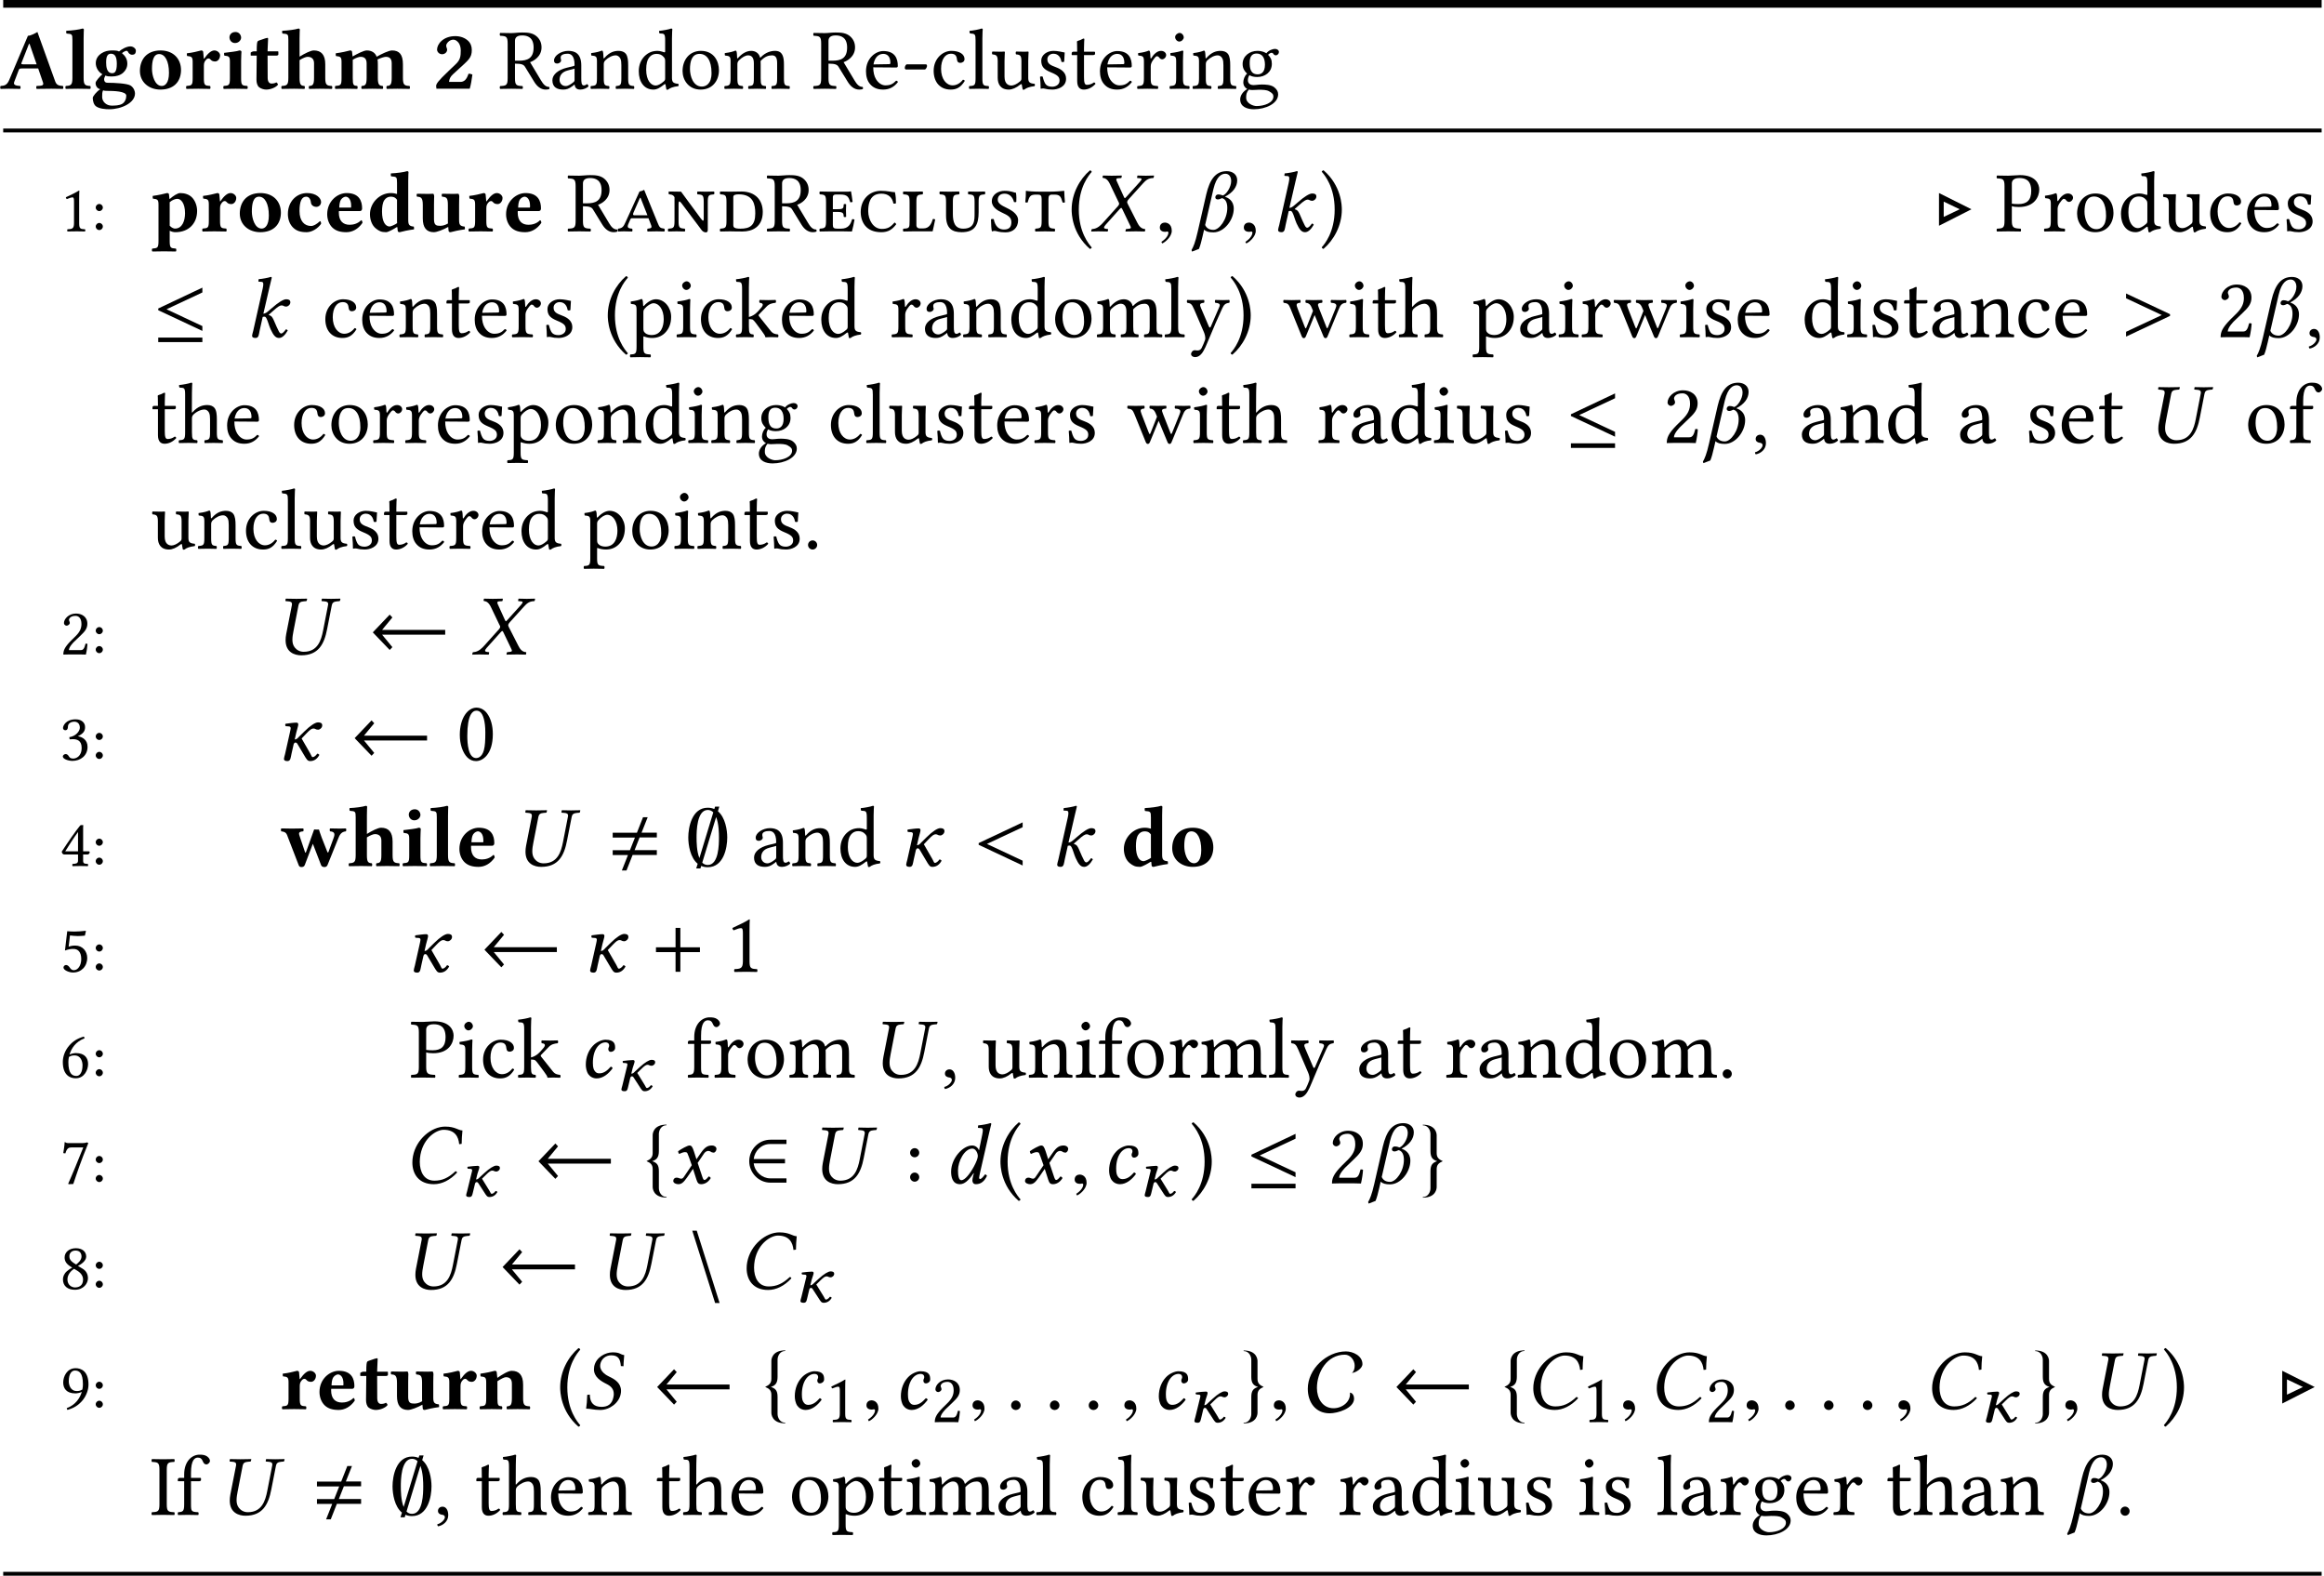 <?xml version='1.0' encoding='UTF-8'?>
<!-- This file was generated by dvisvgm 1.15.1 -->
<svg height='244.874pt' version='1.1' viewBox='-18.534 11.686 240.824 163.249' width='361.236pt' xmlns='http://www.w3.org/2000/svg' xmlns:xlink='http://www.w3.org/1999/xlink'>
<defs>
<use id='g26-67' xlink:href='#g5-67'/>
<use id='g26-83' xlink:href='#g5-83'/>
<use id='g26-85' xlink:href='#g5-85'/>
<use id='g26-88' xlink:href='#g5-88'/>
<use id='g26-99' xlink:href='#g5-99'/>
<use id='g26-100' xlink:href='#g5-100'/>
<use id='g26-107' xlink:href='#g5-107'/>
<use id='g26-120' xlink:href='#g5-120'/>
<use id='g20-12' xlink:href='#g3-12'/>
<use id='g20-20' xlink:href='#g3-20'/>
<use id='g46-40' transform='scale(1.286)' xlink:href='#g44-40'/>
<use id='g46-41' transform='scale(1.286)' xlink:href='#g44-41'/>
<use id='g46-44' transform='scale(1.286)' xlink:href='#g44-44'/>
<use id='g46-45' transform='scale(1.286)' xlink:href='#g44-45'/>
<use id='g46-46' transform='scale(1.286)' xlink:href='#g44-46'/>
<use id='g46-73' transform='scale(1.286)' xlink:href='#g44-73'/>
<use id='g46-80' transform='scale(1.286)' xlink:href='#g44-80'/>
<use id='g46-82' transform='scale(1.286)' xlink:href='#g44-82'/>
<use id='g46-97' transform='scale(1.286)' xlink:href='#g44-97'/>
<use id='g46-99' transform='scale(1.286)' xlink:href='#g44-99'/>
<use id='g46-100' transform='scale(1.286)' xlink:href='#g44-100'/>
<use id='g46-101' transform='scale(1.286)' xlink:href='#g44-101'/>
<use id='g46-102' transform='scale(1.286)' xlink:href='#g44-102'/>
<use id='g46-103' transform='scale(1.286)' xlink:href='#g44-103'/>
<use id='g46-104' transform='scale(1.286)' xlink:href='#g44-104'/>
<use id='g46-105' transform='scale(1.286)' xlink:href='#g44-105'/>
<use id='g46-107' transform='scale(1.286)' xlink:href='#g44-107'/>
<use id='g46-108' transform='scale(1.286)' xlink:href='#g44-108'/>
<use id='g46-109' transform='scale(1.286)' xlink:href='#g44-109'/>
<use id='g46-110' transform='scale(1.286)' xlink:href='#g44-110'/>
<use id='g46-111' transform='scale(1.286)' xlink:href='#g44-111'/>
<use id='g46-112' transform='scale(1.286)' xlink:href='#g44-112'/>
<use id='g46-114' transform='scale(1.286)' xlink:href='#g44-114'/>
<use id='g46-115' transform='scale(1.286)' xlink:href='#g44-115'/>
<use id='g46-116' transform='scale(1.286)' xlink:href='#g44-116'/>
<use id='g46-117' transform='scale(1.286)' xlink:href='#g44-117'/>
<use id='g46-119' transform='scale(1.286)' xlink:href='#g44-119'/>
<use id='g46-121' transform='scale(1.286)' xlink:href='#g44-121'/>
<use id='g42-49' transform='scale(0.811)' xlink:href='#g29-49'/>
<use id='g42-50' transform='scale(0.811)' xlink:href='#g29-50'/>
<path d='M3.019 0.089C3.85 0.089 4.699 -0.322 5.431 -1.117C5.404 -1.197 5.36 -1.251 5.261 -1.251C4.52 -0.554 3.877 -0.277 3.082 -0.277C2.01 -0.277 1.563 -1.188 1.563 -2.233C1.563 -2.474 1.59 -2.733 1.635 -2.984C1.992 -4.797 3.35 -5.547 4.029 -5.547C5.217 -5.547 5.574 -4.824 5.646 -4.056L5.905 -4.091C5.914 -4.556 5.931 -4.993 5.985 -5.476C5.503 -5.503 5.244 -5.878 4.19 -5.878C2.769 -5.878 1.197 -4.574 0.858 -2.814C0.813 -2.591 0.795 -2.376 0.795 -2.153C0.795 -0.965 1.465 0.089 3.019 0.089Z' id='g5-67'/>
<path d='M4.404 -5.592C3.948 -5.663 4.002 -5.878 3.207 -5.878C2.457 -5.878 1.483 -5.369 1.295 -4.422C1.277 -4.315 1.268 -4.216 1.268 -4.127C1.268 -3.332 1.956 -2.912 2.582 -2.599C2.993 -2.394 3.323 -2.108 3.323 -1.572C3.323 -1.474 3.314 -1.367 3.287 -1.242C3.144 -0.518 2.707 -0.232 2.055 -0.232C1.295 -0.232 0.849 -0.607 0.84 -1.501L0.572 -1.474C0.545 -0.795 0.527 -0.5 0.456 -0.045C0.974 -0.045 1.197 0.089 1.921 0.089C2.912 0.089 3.859 -0.643 4.038 -1.554C4.064 -1.67 4.073 -1.787 4.073 -1.894C4.073 -2.68 3.457 -3.082 2.859 -3.359C2.564 -3.493 1.912 -3.868 1.912 -4.484C1.912 -4.538 1.921 -4.6 1.929 -4.663C2.037 -5.208 2.501 -5.574 3.064 -5.574C3.886 -5.574 4.002 -5.047 4.056 -4.458L4.332 -4.44C4.332 -4.868 4.377 -5.11 4.404 -5.592Z' id='g5-83'/>
<path d='M2.733 0.089C4.493 0.089 5.11 -1.045 5.413 -2.635L5.896 -5.092C5.94 -5.342 6.083 -5.476 6.45 -5.503L6.673 -5.521C6.718 -5.521 6.744 -5.547 6.753 -5.592L6.789 -5.762L6.771 -5.78C6.369 -5.771 6.021 -5.762 5.824 -5.762S5.288 -5.771 4.886 -5.78L4.868 -5.762L4.833 -5.592C4.824 -5.547 4.859 -5.521 4.886 -5.521L5.119 -5.503C5.404 -5.485 5.521 -5.404 5.521 -5.217C5.521 -5.181 5.512 -5.136 5.503 -5.092L4.993 -2.474C4.797 -1.474 4.44 -0.277 2.984 -0.277C2.573 -0.277 2.26 -0.465 2.055 -0.724C1.867 -0.965 1.813 -1.242 1.813 -1.528S1.867 -2.117 1.921 -2.403L2.448 -5.11C2.501 -5.36 2.644 -5.476 3.001 -5.503L3.225 -5.521C3.269 -5.521 3.296 -5.547 3.305 -5.592L3.341 -5.762L3.323 -5.78C2.921 -5.771 2.564 -5.762 2.224 -5.762S1.545 -5.771 1.143 -5.78L1.117 -5.762L1.09 -5.592C1.081 -5.547 1.108 -5.521 1.143 -5.521L1.367 -5.503C1.644 -5.485 1.769 -5.413 1.769 -5.226C1.769 -5.19 1.769 -5.154 1.76 -5.11L1.17 -2.108C1.126 -1.876 1.108 -1.67 1.108 -1.483C1.108 -0.197 2.063 0.089 2.733 0.089Z' id='g5-85'/>
<path d='M1.197 -5.583C1.188 -5.547 1.242 -5.538 1.322 -5.521C1.465 -5.494 1.715 -5.422 1.965 -4.904L2.841 -3.073C2.894 -2.993 2.921 -2.93 2.921 -2.859C2.921 -2.841 2.912 -2.823 2.912 -2.805C2.903 -2.751 2.85 -2.671 2.787 -2.599L1.286 -0.929C1.045 -0.661 0.67 -0.268 0.17 -0.241C0.116 -0.241 0.071 -0.223 0.063 -0.179L0.027 0V0.018C0.286 0.009 0.5 0 0.75 0C1.09 0 1.313 0.009 1.715 0.018L1.742 0L1.778 -0.179C1.778 -0.205 1.778 -0.232 1.733 -0.241L1.572 -0.259C1.42 -0.277 1.358 -0.322 1.358 -0.393C1.358 -0.473 1.429 -0.572 1.528 -0.688L2.975 -2.305C3.046 -2.376 3.109 -2.43 3.127 -2.43C3.162 -2.43 3.198 -2.403 3.234 -2.331L4.038 -0.652C4.1 -0.527 4.136 -0.447 4.136 -0.393C4.136 -0.304 4.056 -0.277 3.85 -0.259L3.671 -0.241C3.636 -0.241 3.618 -0.214 3.609 -0.179L3.573 0L3.6 0.018C4.002 0.009 4.475 0 4.672 0S5.226 0.009 5.574 0.018L5.592 0L5.628 -0.179C5.628 -0.205 5.619 -0.241 5.574 -0.241C5.199 -0.268 4.967 -0.563 4.797 -0.911L3.841 -2.787C3.788 -2.885 3.752 -2.966 3.752 -3.037C3.752 -3.055 3.761 -3.064 3.761 -3.082C3.779 -3.162 3.832 -3.243 3.93 -3.35L5.36 -4.931C5.655 -5.253 5.896 -5.503 6.414 -5.521C6.485 -5.521 6.503 -5.556 6.503 -5.583L6.539 -5.762L6.521 -5.78C6.173 -5.771 5.878 -5.762 5.681 -5.762S5.181 -5.771 4.833 -5.78L4.815 -5.762L4.779 -5.583C4.77 -5.538 4.797 -5.521 4.833 -5.521L5.083 -5.503C5.199 -5.494 5.244 -5.458 5.244 -5.404C5.244 -5.342 5.172 -5.235 5.056 -5.11L3.645 -3.546C3.582 -3.475 3.537 -3.439 3.511 -3.439C3.493 -3.439 3.466 -3.475 3.43 -3.537L2.716 -5.11C2.662 -5.217 2.626 -5.306 2.626 -5.369C2.626 -5.449 2.68 -5.494 2.832 -5.503L3.118 -5.521C3.135 -5.521 3.162 -5.538 3.171 -5.583L3.198 -5.753C3.189 -5.753 3.189 -5.78 3.189 -5.78C2.787 -5.771 2.349 -5.762 2.144 -5.762S1.599 -5.771 1.26 -5.78L1.233 -5.753L1.197 -5.583Z' id='g5-88'/>
<path d='M1.867 0.089C2.51 0.089 3.091 -0.375 3.52 -0.965C3.493 -1.054 3.403 -1.126 3.323 -1.126C2.975 -0.732 2.617 -0.438 2.144 -0.438C1.992 -0.438 1.822 -0.473 1.697 -0.643C1.563 -0.813 1.474 -0.992 1.474 -1.528C1.474 -2.859 2.099 -3.645 2.787 -3.645C2.912 -3.645 3.162 -3.6 3.162 -3.305C3.162 -3.252 3.144 -3.18 3.118 -3.135C3.091 -3.1 3.073 -3.001 3.073 -2.948C3.073 -2.805 3.162 -2.662 3.314 -2.662C3.555 -2.662 3.779 -2.841 3.779 -3.064C3.779 -3.412 3.752 -3.922 2.778 -3.922C2.421 -3.922 1.84 -3.689 1.474 -3.287C1.036 -2.823 0.741 -2.135 0.741 -1.331C0.741 -1.036 0.804 -0.634 1.009 -0.339C1.197 -0.08 1.501 0.089 1.867 0.089Z' id='g5-99'/>
<path d='M3.082 -1.733C2.644 -0.929 2.135 -0.322 1.787 -0.322C1.501 -0.322 1.438 -0.84 1.438 -1.34C1.438 -2.287 2.108 -3.6 2.93 -3.6C3.269 -3.6 3.493 -3.135 3.493 -2.823C3.493 -2.617 3.341 -2.206 3.082 -1.733ZM3.082 -1.036L3.019 -0.804C2.966 -0.59 2.93 -0.42 2.93 -0.313C2.93 -0.143 2.993 0.089 3.296 0.089C3.85 0.089 4.207 -0.268 4.44 -0.777C4.395 -0.858 4.35 -0.92 4.234 -0.92C3.993 -0.59 3.823 -0.447 3.734 -0.447C3.707 -0.447 3.627 -0.465 3.627 -0.572C3.627 -0.652 3.68 -0.902 3.716 -1.072L4.663 -5.208C4.797 -5.788 4.886 -6.146 4.886 -6.146C4.886 -6.208 4.859 -6.235 4.779 -6.235C4.538 -6.146 3.895 -6.03 3.528 -6.003L3.502 -5.788C3.502 -5.762 3.511 -5.744 3.546 -5.744L3.823 -5.726C3.939 -5.726 4.011 -5.672 4.011 -5.476C4.011 -5.378 3.984 -5.226 3.948 -5.029L3.618 -3.43H3.609C3.502 -3.698 3.243 -3.922 2.903 -3.922C1.947 -3.922 0.724 -2.599 0.724 -1.197C0.724 -0.706 0.849 0.089 1.635 0.089C2.099 0.089 2.519 -0.268 3.055 -1.054L3.082 -1.036Z' id='g5-100'/>
<path d='M0.795 -0.643C0.75 -0.465 0.679 -0.241 0.679 -0.152C0.679 0 0.759 0.089 1.045 0.089C1.385 0.089 1.385 -0.313 1.456 -0.643L1.778 -2.09C1.849 -2.117 1.912 -2.117 1.974 -2.117C2.046 -2.117 2.108 -2.055 2.153 -1.974C2.314 -1.688 2.412 -1.233 2.591 -0.831C2.885 -0.188 3.109 0.089 3.475 0.089C3.779 0.089 4.091 -0.188 4.377 -0.688C4.315 -0.759 4.279 -0.804 4.181 -0.804C4.002 -0.545 3.814 -0.375 3.716 -0.375C3.546 -0.375 3.484 -0.536 3.394 -0.715C3.144 -1.206 3.028 -1.554 2.903 -1.804C2.76 -2.081 2.707 -2.206 2.412 -2.287V-2.323L2.876 -2.733C3.314 -3.127 3.555 -3.287 3.734 -3.287C3.966 -3.287 3.93 -3.162 4.234 -3.162C4.359 -3.162 4.645 -3.332 4.645 -3.609C4.645 -3.859 4.449 -3.922 4.207 -3.922C3.922 -3.922 3.377 -3.582 2.733 -3.01L2.376 -2.707C2.224 -2.573 2.037 -2.43 1.849 -2.43L2.492 -5.208C2.626 -5.788 2.716 -6.146 2.716 -6.146C2.716 -6.208 2.689 -6.235 2.608 -6.235C2.367 -6.146 1.724 -6.03 1.358 -6.003L1.331 -5.788C1.331 -5.762 1.34 -5.744 1.376 -5.744L1.653 -5.726C1.769 -5.726 1.84 -5.672 1.84 -5.476C1.84 -5.378 1.822 -5.226 1.778 -5.029L0.795 -0.643Z' id='g5-107'/>
<path d='M1.921 -2.76L2.233 -1.876L1.402 -0.652C1.313 -0.518 1.215 -0.482 1.152 -0.482C1.081 -0.482 0.983 -0.5 0.911 -0.536C0.831 -0.572 0.741 -0.59 0.652 -0.59C0.456 -0.59 0.313 -0.447 0.313 -0.25C0.313 -0.018 0.625 0.089 0.831 0.089C1.134 0.089 1.349 -0.045 1.742 -0.607L2.358 -1.501L2.707 -0.411C2.823 -0.054 2.912 0.089 3.216 0.089C3.528 0.089 3.922 -0.08 4.198 -0.545C4.163 -0.625 4.082 -0.697 3.984 -0.715C3.752 -0.42 3.636 -0.348 3.537 -0.348C3.457 -0.348 3.394 -0.465 3.323 -0.679L2.841 -2.117L3.52 -3.118C3.662 -3.323 3.877 -3.359 3.939 -3.359C4.011 -3.359 4.127 -3.332 4.207 -3.269C4.27 -3.216 4.413 -3.18 4.502 -3.18C4.627 -3.18 4.788 -3.359 4.788 -3.564C4.788 -3.788 4.547 -3.922 4.341 -3.922C3.895 -3.922 3.6 -3.77 3.162 -3.135L2.716 -2.492L2.465 -3.278C2.314 -3.743 2.215 -3.922 1.992 -3.922C1.787 -3.922 1.126 -3.555 0.813 -3.323C0.822 -3.225 0.858 -3.109 0.929 -3.046C1.036 -3.091 1.331 -3.234 1.519 -3.234C1.626 -3.234 1.715 -3.216 1.769 -3.135C1.804 -3.064 1.867 -2.912 1.921 -2.76Z' id='g5-120'/>
<path d='M5.108 -2.038V-2.536H3.079V-4.548H2.581V-2.536H0.552V-2.038H2.581V0H3.079V-2.038H5.108Z' id='g9-43'/>
<path d='M3.198 -3.716C2.993 -3.805 2.859 -3.823 2.733 -3.823C2.564 -3.823 2.43 -3.698 2.43 -3.52C2.43 -3.377 2.555 -3.305 2.689 -3.305S2.93 -3.35 3.118 -3.439C3.528 -3.35 3.671 -2.912 3.671 -2.43C3.671 -1.26 2.859 -0.152 2.233 -0.152C1.733 -0.152 1.483 -0.402 1.376 -0.661L2.233 -4.377C2.564 -5.771 3.127 -5.967 3.475 -5.967C3.868 -5.967 4.073 -5.628 4.073 -5.208C4.073 -4.556 3.537 -3.788 3.198 -3.716ZM1.268 -0.179C1.465 0.027 1.778 0.107 2.233 0.107C3.35 0.107 4.341 -1.179 4.341 -2.349C4.341 -3.216 3.716 -3.484 3.43 -3.591C4.243 -4.002 4.699 -4.609 4.699 -5.288C4.699 -5.914 4.19 -6.235 3.618 -6.235C2.43 -6.235 1.849 -5.333 1.492 -3.832L0.599 0.063C0.348 1.17 0.143 1.635 -0.036 1.938L0.018 2.099L0.732 1.822C0.884 1.465 0.983 1.045 1.108 0.518L1.268 -0.179Z' id='g3-12'/>
<path d='M1.42 -2.876L0.92 -0.643C0.875 -0.465 0.804 -0.241 0.804 -0.152C0.804 0 0.884 0.089 1.17 0.089C1.51 0.089 1.501 -0.313 1.581 -0.643L1.813 -1.67C1.876 -1.76 1.876 -1.831 2.001 -1.831C2.081 -1.831 2.162 -1.769 2.18 -1.724L2.859 -0.581C3.162 -0.071 3.243 0.089 3.528 0.089C3.948 0.089 4.27 -0.161 4.475 -0.554C4.413 -0.625 4.35 -0.679 4.252 -0.679C4.109 -0.456 3.895 -0.322 3.796 -0.322C3.671 -0.322 3.689 -0.42 3.52 -0.715L2.635 -2.251L3.091 -2.733C3.511 -3.18 3.68 -3.287 3.859 -3.287C4.091 -3.287 4.056 -3.162 4.359 -3.162C4.484 -3.162 4.77 -3.332 4.77 -3.609C4.77 -3.859 4.574 -3.922 4.332 -3.922C4.047 -3.922 3.528 -3.582 2.948 -3.01L2.358 -2.43C2.233 -2.287 2.108 -2.153 1.921 -2.153L2.081 -2.859C2.162 -3.207 2.287 -3.555 2.287 -3.707C2.287 -3.832 2.215 -3.895 2.099 -3.895C1.813 -3.895 1.394 -3.832 0.974 -3.779C0.911 -3.707 0.929 -3.609 0.983 -3.528L1.34 -3.502C1.447 -3.493 1.501 -3.412 1.501 -3.323C1.501 -3.243 1.474 -3.127 1.42 -2.876Z' id='g3-20'/>
<path d='M5.127 -1.143V-1.644H2.823L3.341 -2.957H5.127V-3.457H3.546L4.181 -5.056H3.698L3.064 -3.448H0.554V-2.948H2.859L2.34 -1.635H0.554V-1.134H2.135L1.501 0.465H1.983L2.617 -1.143H5.127Z' id='g6-44'/>
<path d='M0.306 -1.751C0.306 -1.438 0.333 0.167 1.779 1.417C1.848 1.403 1.904 1.355 1.925 1.299C1.695 1.035 0.882 0.076 0.882 -1.751S1.702 -4.537 1.925 -4.787C1.904 -4.857 1.855 -4.905 1.779 -4.912C0.952 -4.203 0.306 -3.043 0.306 -1.751Z' id='g44-40'/>
<path d='M1.765 -1.751C1.765 -2.063 1.737 -3.668 0.292 -4.919C0.222 -4.905 0.167 -4.857 0.146 -4.801C0.375 -4.537 1.188 -3.578 1.188 -1.751S0.368 1.035 0.146 1.285C0.167 1.355 0.215 1.403 0.292 1.41C1.119 0.702 1.765 -0.459 1.765 -1.751Z' id='g44-41'/>
<path d='M0.723 -0.66C0.507 -0.66 0.354 -0.514 0.354 -0.32C0.354 -0.104 0.535 -0.035 0.66 -0.014C0.792 0 0.91 0.042 0.91 0.201C0.91 0.347 0.66 0.667 0.299 0.757C0.299 0.827 0.313 0.875 0.361 0.924C0.778 0.848 1.181 0.514 1.181 0.028C1.181 -0.389 1 -0.66 0.723 -0.66Z' id='g44-44'/>
<path d='M1.883 -1.549C1.973 -1.549 2.07 -1.744 2.07 -1.827C2.07 -1.897 2.043 -1.966 1.973 -1.966H0.452C0.368 -1.966 0.278 -1.806 0.278 -1.681C0.278 -1.612 0.32 -1.549 0.382 -1.549H1.883Z' id='g44-45'/>
<path d='M0.396 -0.299C0.396 -0.097 0.563 0.069 0.764 0.069S1.132 -0.097 1.132 -0.299S0.966 -0.667 0.764 -0.667S0.396 -0.5 0.396 -0.299Z' id='g44-46'/>
<path d='M2.001 -0.848V-3.259C2.001 -3.675 2.008 -4.099 2.022 -4.19C2.022 -4.224 2.008 -4.224 1.98 -4.224C1.598 -3.988 1.23 -3.814 0.618 -3.529C0.632 -3.453 0.66 -3.384 0.723 -3.342C1.042 -3.474 1.195 -3.516 1.327 -3.516C1.445 -3.516 1.466 -3.349 1.466 -3.113V-0.848C1.466 -0.271 1.278 -0.236 0.792 -0.215C0.75 -0.174 0.75 -0.028 0.792 0.014C1.132 0.007 1.383 0 1.758 0C2.091 0 2.258 0.007 2.605 0.014C2.647 -0.028 2.647 -0.174 2.605 -0.215C2.119 -0.236 2.001 -0.271 2.001 -0.848Z' id='g44-49'/>
<path d='M0.424 -3.252C0.424 -3.106 0.556 -2.981 0.702 -2.981C0.82 -2.981 1.028 -3.106 1.028 -3.259C1.028 -3.314 1.014 -3.356 1 -3.404S0.945 -3.516 0.945 -3.571C0.945 -3.745 1.126 -3.995 1.633 -3.995C1.883 -3.995 2.237 -3.821 2.237 -3.154C2.237 -2.71 2.077 -2.348 1.667 -1.931L1.153 -1.424C0.472 -0.73 0.361 -0.396 0.361 0.014C0.361 0.014 0.716 0 0.938 0H2.154C2.376 0 2.696 0.014 2.696 0.014C2.786 -0.354 2.856 -0.875 2.862 -1.084C2.821 -1.119 2.73 -1.132 2.661 -1.119C2.543 -0.625 2.425 -0.452 2.175 -0.452H0.938C0.938 -0.785 1.417 -1.258 1.452 -1.292L2.154 -1.966C2.55 -2.348 2.849 -2.654 2.849 -3.182C2.849 -3.932 2.237 -4.238 1.674 -4.238C0.903 -4.238 0.424 -3.668 0.424 -3.252Z' id='g44-50'/>
<path d='M1.494 -3.995C1.793 -3.995 2.07 -3.814 2.07 -3.37C2.07 -3.022 1.667 -2.487 0.98 -2.39L1.014 -2.168C1.132 -2.182 1.258 -2.182 1.348 -2.182C1.744 -2.182 2.258 -2.07 2.258 -1.285C2.258 -0.361 1.64 -0.174 1.397 -0.174C1.042 -0.174 0.98 -0.333 0.896 -0.459C0.827 -0.556 0.736 -0.639 0.598 -0.639C0.452 -0.639 0.306 -0.507 0.306 -0.396C0.306 -0.118 0.889 0.069 1.306 0.069C2.133 0.069 2.869 -0.466 2.869 -1.383C2.869 -2.14 2.3 -2.411 1.89 -2.48L1.883 -2.494C2.453 -2.765 2.612 -3.05 2.612 -3.418C2.612 -3.627 2.564 -3.793 2.397 -3.967C2.244 -4.12 2.001 -4.238 1.64 -4.238C0.618 -4.238 0.327 -3.571 0.327 -3.342C0.327 -3.245 0.396 -3.106 0.563 -3.106C0.806 -3.106 0.834 -3.335 0.834 -3.467C0.834 -3.912 1.313 -3.995 1.494 -3.995Z' id='g44-51'/>
<path d='M1.883 -3.523V-1.522H0.556C0.91 -2.091 1.403 -2.869 1.883 -3.523ZM2.988 -1.522H2.411V-3.55C2.411 -3.898 2.411 -4.169 2.425 -4.224L2.411 -4.238H2.189C2.14 -4.238 2.105 -4.196 2.077 -4.162C1.64 -3.627 0.834 -2.48 0.195 -1.487C0.215 -1.383 0.257 -1.195 0.466 -1.195H1.883V-0.556C1.883 -0.236 1.619 -0.236 1.32 -0.215C1.278 -0.174 1.278 -0.028 1.32 0.014C1.542 0.007 1.82 0 2.14 0C2.411 0 2.675 0.007 2.897 0.014C2.939 -0.028 2.939 -0.174 2.897 -0.215C2.557 -0.243 2.411 -0.229 2.411 -0.556V-1.195H2.89C2.988 -1.195 3.092 -1.327 3.092 -1.41C3.092 -1.48 3.064 -1.522 2.988 -1.522Z' id='g44-52'/>
<path d='M2.216 -1.313C2.216 -0.653 1.869 -0.167 1.452 -0.167C1.188 -0.167 1.098 -0.34 0.994 -0.479C0.903 -0.598 0.785 -0.702 0.639 -0.702C0.507 -0.702 0.375 -0.584 0.375 -0.445C0.375 -0.16 0.966 0.076 1.362 0.076C2.223 0.076 2.835 -0.563 2.835 -1.438C2.835 -2.112 2.369 -2.717 1.591 -2.717C1.292 -2.717 1.035 -2.654 0.91 -2.605L1.049 -3.766C1.306 -3.738 1.529 -3.703 1.862 -3.703C2.07 -3.703 2.307 -3.717 2.592 -3.745L2.703 -4.217L2.654 -4.245C2.258 -4.203 1.883 -4.169 1.515 -4.169C1.258 -4.169 1.007 -4.183 0.764 -4.203L0.528 -2.202C0.896 -2.341 1.16 -2.369 1.41 -2.369C1.862 -2.369 2.216 -2.07 2.216 -1.313Z' id='g44-53'/>
<path d='M0.938 -2.133C1.167 -2.286 1.397 -2.293 1.515 -2.293C2.196 -2.293 2.348 -1.626 2.348 -1.278C2.348 -0.514 2.057 -0.167 1.716 -0.167C1.278 -0.167 0.882 -0.403 0.882 -1.591C0.882 -1.751 0.896 -1.931 0.938 -2.133ZM1 -2.383C1.188 -3.015 1.633 -3.717 2.557 -4.064C2.557 -4.148 2.529 -4.21 2.473 -4.245C1.772 -4.037 1.341 -3.745 0.952 -3.293C0.521 -2.793 0.306 -2.161 0.306 -1.612C0.306 -0.201 1.105 0.076 1.64 0.076C2.55 0.076 2.925 -0.806 2.925 -1.403S2.605 -2.536 1.661 -2.536C1.48 -2.536 1.209 -2.48 1 -2.383Z' id='g44-54'/>
<path d='M1.181 -3.717H2.425C1.883 -2.369 1.334 -1.014 0.862 0.042L0.917 0.09L1.39 0.069C1.786 -1.112 2.168 -2.265 2.946 -4.162L2.835 -4.245C2.717 -4.21 2.564 -4.169 2.3 -4.169H0.868C0.632 -4.169 0.646 -4.238 0.521 -4.266C0.5 -4.266 0.493 -4.266 0.493 -4.245C0.486 -3.912 0.41 -3.495 0.354 -3.133C0.431 -3.113 0.5 -3.106 0.577 -3.113C0.73 -3.668 0.959 -3.717 1.181 -3.717Z' id='g44-55'/>
<path d='M1.626 -3.995C2.077 -3.995 2.244 -3.696 2.244 -3.377C2.244 -3.001 1.876 -2.689 1.688 -2.55L1.473 -2.682C1.035 -2.967 0.987 -3.196 0.987 -3.411C0.987 -3.731 1.209 -3.995 1.626 -3.995ZM2.73 -3.37C2.73 -3.87 2.341 -4.238 1.661 -4.238C0.952 -4.238 0.493 -3.814 0.493 -3.279C0.493 -2.89 0.681 -2.605 1.105 -2.341L1.285 -2.23C1.084 -2.126 0.896 -2.001 0.723 -1.848C0.438 -1.598 0.32 -1.285 0.32 -1.014C0.32 -0.306 0.82 0.069 1.556 0.069C2.466 0.069 2.911 -0.598 2.911 -1.126C2.911 -1.529 2.737 -1.883 2.369 -2.105L1.876 -2.404C2.202 -2.564 2.73 -2.925 2.73 -3.37ZM1.57 -0.174C1.258 -0.174 0.785 -0.389 0.785 -1.014C0.785 -1.223 0.875 -1.709 1.473 -2.105L1.799 -1.911C2.23 -1.647 2.404 -1.32 2.404 -0.987C2.404 -0.292 1.883 -0.174 1.57 -0.174Z' id='g44-56'/>
<path d='M2.334 -2.029C2.105 -1.876 1.876 -1.869 1.758 -1.869C1.077 -1.869 0.924 -2.536 0.924 -2.883C0.924 -3.648 1.216 -3.995 1.556 -3.995C1.994 -3.995 2.39 -3.759 2.39 -2.571C2.39 -2.418 2.376 -2.23 2.334 -2.029ZM2.272 -1.779C2.084 -1.146 1.64 -0.445 0.716 -0.097C0.716 -0.014 0.743 0.049 0.799 0.083C1.501 -0.125 1.931 -0.417 2.321 -0.868C2.751 -1.369 2.967 -2.001 2.967 -2.55C2.967 -3.96 2.168 -4.238 1.633 -4.238C0.723 -4.238 0.347 -3.356 0.347 -2.758S0.667 -1.626 1.612 -1.626C1.793 -1.626 2.063 -1.681 2.272 -1.779Z' id='g44-57'/>
<path d='M0.486 -2.466C0.486 -2.265 0.653 -2.098 0.855 -2.098S1.223 -2.265 1.223 -2.466S1.056 -2.835 0.855 -2.835S0.486 -2.668 0.486 -2.466ZM0.486 -0.5C0.486 -0.299 0.653 -0.132 0.855 -0.132S1.223 -0.299 1.223 -0.5S1.056 -0.868 0.855 -0.868S0.486 -0.702 0.486 -0.5Z' id='g44-58'/>
<path d='M1.327 -0.848V-3.634C1.327 -4.21 1.445 -4.245 1.931 -4.266C1.973 -4.308 1.973 -4.454 1.931 -4.495C1.626 -4.488 1.299 -4.481 1.028 -4.481C0.799 -4.481 0.459 -4.488 0.132 -4.495C0.09 -4.454 0.09 -4.308 0.132 -4.266C0.618 -4.245 0.736 -4.21 0.736 -3.634V-0.848C0.736 -0.271 0.618 -0.236 0.132 -0.215C0.09 -0.174 0.09 -0.028 0.132 0.014C0.445 0.007 0.785 0 1.035 0S1.619 0.007 1.931 0.014C1.973 -0.028 1.973 -0.174 1.931 -0.215C1.445 -0.236 1.327 -0.271 1.327 -0.848Z' id='g44-73'/>
<path d='M1.313 -3.849C1.313 -4.051 1.417 -4.294 1.918 -4.294C2.397 -4.294 2.876 -4.134 2.876 -3.252C2.876 -2.501 2.515 -2.196 1.841 -2.196C1.667 -2.196 1.39 -2.209 1.313 -2.23V-3.849ZM0.723 -3.634V-0.848C0.723 -0.271 0.604 -0.236 0.118 -0.215C0.076 -0.174 0.076 -0.028 0.118 0.014C0.431 0.007 0.771 0 1.021 0C1.264 0 1.674 0.007 2.022 0.014C2.063 -0.028 2.063 -0.174 2.022 -0.215C1.48 -0.243 1.313 -0.271 1.313 -0.848V-2.029C1.466 -1.98 1.633 -1.959 1.876 -1.959C3.14 -1.959 3.523 -2.786 3.523 -3.377C3.523 -3.787 3.252 -4.53 1.966 -4.53C1.702 -4.53 1.292 -4.481 1.014 -4.481C0.757 -4.481 0.396 -4.488 0.118 -4.495C0.076 -4.454 0.076 -4.308 0.118 -4.266C0.604 -4.245 0.723 -4.21 0.723 -3.634Z' id='g44-80'/>
<path d='M1.89 -4.294C2.314 -4.294 2.814 -4.141 2.814 -3.321C2.814 -2.453 2.321 -2.258 1.647 -2.258H1.313V-3.849C1.313 -4.051 1.397 -4.294 1.89 -4.294ZM1.313 -0.848V-2.022C1.897 -2.022 2.029 -1.918 2.126 -1.758L2.869 -0.549C3.071 -0.222 3.37 0.069 3.787 0.069C3.891 0.069 4.009 0.056 4.078 0.021C4.106 -0.028 4.099 -0.09 4.071 -0.146C3.759 -0.146 3.585 -0.382 3.404 -0.681L2.529 -2.14C2.828 -2.237 3.453 -2.598 3.453 -3.328C3.453 -3.675 3.335 -3.96 3.085 -4.196C2.751 -4.509 2.321 -4.53 1.883 -4.53C1.556 -4.53 1.264 -4.481 1.014 -4.481C0.771 -4.481 0.445 -4.488 0.118 -4.495C0.076 -4.454 0.076 -4.308 0.118 -4.266C0.604 -4.245 0.723 -4.21 0.723 -3.634V-0.848C0.723 -0.271 0.604 -0.236 0.118 -0.215C0.076 -0.174 0.076 -0.028 0.118 0.014C0.431 0.007 0.757 0 1.021 0S1.612 0.007 1.918 0.014C1.959 -0.028 1.959 -0.174 1.918 -0.215C1.431 -0.236 1.313 -0.271 1.313 -0.848Z' id='g44-82'/>
<path d='M2.036 -1.619V-0.702C2.036 -0.611 1.994 -0.563 1.938 -0.521C1.758 -0.375 1.522 -0.215 1.327 -0.215C0.98 -0.215 0.827 -0.493 0.827 -0.709C0.827 -1.021 0.973 -1.341 1.487 -1.473L2.036 -1.619ZM2.036 -0.333C2.077 -0.118 2.154 0.069 2.501 0.069C2.765 0.069 3.015 -0.049 3.161 -0.188C3.147 -0.271 3.12 -0.333 3.043 -0.375C2.994 -0.333 2.876 -0.264 2.786 -0.264C2.585 -0.264 2.578 -0.535 2.578 -0.855V-1.876C2.578 -2.862 2.036 -3.05 1.529 -3.05C0.959 -3.05 0.382 -2.675 0.382 -2.279C0.382 -2.112 0.466 -2.029 0.625 -2.029C0.827 -2.029 0.952 -2.175 0.952 -2.265C0.952 -2.314 0.945 -2.362 0.931 -2.39C0.924 -2.411 0.917 -2.453 0.917 -2.529C0.917 -2.744 1.209 -2.821 1.473 -2.821C1.709 -2.821 2.036 -2.703 2.036 -1.918C2.036 -1.869 2.015 -1.841 1.994 -1.834L1.397 -1.688C0.73 -1.522 0.25 -1.153 0.25 -0.681C0.25 -0.111 0.639 0.069 1.126 0.069C1.369 0.069 1.577 0.014 1.883 -0.222L2.022 -0.333H2.036Z' id='g44-97'/>
<path d='M2.765 -0.632C2.737 -0.695 2.682 -0.723 2.619 -0.73C2.383 -0.424 2.084 -0.271 1.786 -0.271C1.278 -0.271 0.855 -0.785 0.855 -1.598C0.855 -2.362 1.188 -2.821 1.647 -2.821C2.057 -2.821 2.112 -2.578 2.14 -2.334C2.161 -2.147 2.258 -2.084 2.404 -2.084S2.744 -2.175 2.744 -2.39C2.744 -2.772 2.348 -3.05 1.681 -3.05C0.994 -3.05 0.257 -2.432 0.257 -1.445C0.257 -0.549 0.757 0.069 1.633 0.069C2.05 0.069 2.418 -0.063 2.765 -0.632Z' id='g44-99'/>
<path d='M2.397 -0.862C2.397 -0.73 2.383 -0.674 2.286 -0.591C2.029 -0.368 1.806 -0.257 1.633 -0.257C1.258 -0.257 0.868 -0.667 0.868 -1.535C0.868 -2.036 0.966 -2.314 1.07 -2.46C1.285 -2.786 1.577 -2.807 1.716 -2.807C1.966 -2.807 2.14 -2.717 2.279 -2.557C2.376 -2.446 2.397 -2.397 2.397 -2.182V-0.862ZM2.321 -0.347C2.355 -0.375 2.418 -0.389 2.425 -0.34C2.446 -0.174 2.501 0.069 2.501 0.069C2.557 0.09 2.592 0.083 2.633 0.069C2.786 -0.056 3.029 -0.16 3.453 -0.208C3.495 -0.25 3.495 -0.354 3.453 -0.396C3.008 -0.431 2.946 -0.563 2.946 -0.903V-4.051C2.946 -4.502 2.974 -4.78 2.974 -4.78C2.974 -4.829 2.946 -4.85 2.883 -4.85C2.71 -4.78 2.189 -4.683 1.911 -4.662C1.897 -4.606 1.911 -4.495 1.952 -4.454C2.314 -4.433 2.397 -4.467 2.397 -3.884V-2.994C2.397 -2.946 2.383 -2.932 2.334 -2.932C2.307 -2.932 2.022 -3.05 1.793 -3.05C1.334 -3.05 1.028 -2.897 0.75 -2.633C0.452 -2.334 0.271 -1.925 0.271 -1.41C0.271 -0.556 0.702 0.069 1.452 0.069C1.723 0.069 1.98 -0.069 2.321 -0.347Z' id='g44-100'/>
<path d='M0.862 -1.959C0.994 -2.744 1.48 -2.807 1.647 -2.807C1.911 -2.807 2.223 -2.661 2.223 -2.077C2.223 -2.015 2.196 -1.98 2.119 -1.98L0.862 -1.959ZM2.682 -0.646C2.425 -0.382 2.223 -0.271 1.82 -0.271C1.57 -0.271 1.278 -0.417 1.063 -0.771C0.924 -1 0.841 -1.32 0.841 -1.723L2.689 -1.709C2.772 -1.709 2.821 -1.751 2.821 -1.827C2.821 -2.411 2.612 -3.036 1.647 -3.036C1.042 -3.036 0.257 -2.46 0.257 -1.403C0.257 -1.014 0.354 -0.639 0.584 -0.375C0.82 -0.097 1.146 0.069 1.647 0.069C2.175 0.069 2.55 -0.174 2.828 -0.535C2.807 -0.604 2.765 -0.639 2.682 -0.646Z' id='g44-101'/>
<path d='M1.216 -0.848V-2.71H1.862C1.925 -2.71 2.022 -2.737 2.022 -2.8V-2.939C2.022 -2.967 2.001 -2.981 1.966 -2.981H1.216V-3.377C1.216 -4.447 1.535 -4.613 1.765 -4.613C1.973 -4.613 2.084 -4.53 2.182 -4.287C2.237 -4.162 2.314 -4.064 2.46 -4.064C2.578 -4.064 2.744 -4.21 2.744 -4.349C2.744 -4.467 2.668 -4.592 2.522 -4.704C2.341 -4.829 2.161 -4.85 1.897 -4.85C1.313 -4.85 0.667 -4.342 0.667 -3.259V-2.981H0.313C0.188 -2.981 0.153 -2.897 0.153 -2.842V-2.751C0.153 -2.717 0.16 -2.71 0.188 -2.71H0.667V-0.848C0.667 -0.271 0.556 -0.243 0.181 -0.215C0.139 -0.174 0.139 -0.028 0.181 0.014C0.424 0.007 0.667 0 0.945 0S1.556 0.007 1.799 0.014C1.841 -0.028 1.841 -0.174 1.799 -0.215C1.258 -0.243 1.216 -0.271 1.216 -0.848Z' id='g44-102'/>
<path d='M2.216 -1.938C2.216 -1.292 1.89 -1.16 1.633 -1.16C1.049 -1.16 0.987 -1.654 0.987 -2.098C0.987 -2.585 1.16 -2.835 1.542 -2.835C1.98 -2.835 2.216 -2.515 2.216 -1.938ZM0.917 0.069C0.994 0.09 1.105 0.104 1.195 0.104C1.41 0.104 1.605 0.083 1.702 0.083C2.05 0.083 2.341 0.09 2.543 0.201C2.814 0.354 2.897 0.452 2.897 0.632C2.897 1.132 2.161 1.397 1.535 1.397C1.285 1.397 0.702 1.195 0.702 0.723C0.702 0.486 0.716 0.313 0.917 0.069ZM3.085 -2.689C3.217 -2.689 3.342 -2.814 3.342 -2.953C3.342 -3.099 3.21 -3.21 3.022 -3.21C2.842 -3.21 2.508 -3.092 2.328 -2.856C2.244 -2.911 2.015 -3.05 1.605 -3.05C0.987 -3.05 0.417 -2.633 0.417 -1.994C0.417 -1.619 0.584 -1.403 0.778 -1.216C0.584 -1.049 0.472 -0.75 0.472 -0.514C0.472 -0.264 0.611 -0.069 0.792 0.021C0.417 0.243 0.222 0.563 0.222 0.862C0.222 1.466 0.792 1.654 1.327 1.654C2.265 1.654 3.279 1.202 3.279 0.452C3.279 0.229 3.175 0.056 2.974 -0.111C2.703 -0.333 2.216 -0.34 1.959 -0.34C1.834 -0.34 1.661 -0.327 1.494 -0.306C1.39 -0.299 1.32 -0.292 1.285 -0.292C1.084 -0.292 0.841 -0.389 0.841 -0.688C0.841 -0.827 0.882 -0.973 0.966 -1.091C1.132 -0.994 1.327 -0.945 1.598 -0.945C2.209 -0.945 2.772 -1.327 2.772 -2.008C2.772 -2.334 2.675 -2.522 2.473 -2.73C2.522 -2.8 2.661 -2.897 2.751 -2.897C2.8 -2.897 2.849 -2.876 2.89 -2.814C2.918 -2.758 3.008 -2.689 3.085 -2.689Z' id='g44-103'/>
<path d='M1.16 -1.987C1.16 -2.133 1.223 -2.216 1.278 -2.279C1.542 -2.536 1.897 -2.689 2.168 -2.689C2.307 -2.689 2.453 -2.598 2.536 -2.439C2.605 -2.3 2.619 -2.112 2.619 -1.904V-0.848C2.619 -0.278 2.55 -0.25 2.189 -0.215C2.154 -0.174 2.154 -0.028 2.189 0.014C2.383 0.007 2.619 0 2.897 0S3.404 0.007 3.634 0.014C3.668 -0.028 3.668 -0.174 3.634 -0.215C3.245 -0.25 3.168 -0.278 3.168 -0.848V-1.883C3.168 -2.265 3.14 -2.605 2.981 -2.814C2.862 -2.967 2.647 -3.05 2.404 -3.05C2.063 -3.05 1.647 -2.96 1.223 -2.487C1.202 -2.46 1.153 -2.39 1.153 -2.487L1.16 -4.051C1.16 -4.502 1.188 -4.78 1.188 -4.78C1.188 -4.829 1.16 -4.85 1.098 -4.85C0.924 -4.78 0.403 -4.683 0.125 -4.662C0.111 -4.606 0.125 -4.495 0.167 -4.454C0.528 -4.433 0.611 -4.467 0.611 -3.884V-0.848C0.611 -0.271 0.528 -0.243 0.125 -0.215C0.083 -0.174 0.083 -0.028 0.125 0.014C0.354 0.007 0.611 0 0.889 0C1.153 0 1.383 0.007 1.577 0.014C1.619 -0.028 1.619 -0.174 1.577 -0.215C1.223 -0.243 1.16 -0.271 1.16 -0.848V-1.987Z' id='g44-104'/>
<path d='M0.625 -4.162C0.625 -3.981 0.792 -3.8 0.959 -3.8C1.153 -3.8 1.32 -3.988 1.32 -4.134C1.32 -4.301 1.174 -4.495 0.987 -4.495C0.82 -4.495 0.625 -4.328 0.625 -4.162ZM1.258 -0.848V-2.23C1.258 -2.578 1.285 -3.022 1.285 -3.022C1.285 -3.05 1.251 -3.071 1.195 -3.071C1 -2.994 0.723 -2.932 0.243 -2.869C0.229 -2.828 0.243 -2.717 0.257 -2.675C0.639 -2.64 0.709 -2.598 0.709 -2.202V-0.848C0.709 -0.271 0.632 -0.25 0.208 -0.215C0.167 -0.174 0.167 -0.028 0.208 0.014C0.438 0.007 0.709 0 0.987 0S1.529 0.007 1.758 0.014C1.799 -0.028 1.799 -0.174 1.758 -0.215C1.334 -0.243 1.258 -0.271 1.258 -0.848Z' id='g44-105'/>
<path d='M0.598 -0.848C0.598 -0.271 0.521 -0.243 0.132 -0.215C0.09 -0.174 0.09 -0.028 0.132 0.014C0.361 0.007 0.598 0 0.875 0C1.119 0 1.348 0.007 1.508 0.014C1.549 -0.028 1.549 -0.174 1.508 -0.215C1.223 -0.243 1.146 -0.271 1.146 -0.848V-1.452C1.278 -1.445 1.376 -1.438 1.445 -1.417C1.522 -1.362 1.584 -1.299 1.667 -1.188L2.175 -0.507C2.376 -0.236 2.46 -0.104 2.466 -0.021C2.466 0 2.473 0.014 2.494 0.014C2.633 0.007 2.786 0 2.925 0C3.14 0 3.356 0.007 3.495 0.014C3.536 -0.028 3.536 -0.174 3.495 -0.215C3.259 -0.243 3.085 -0.271 2.897 -0.507L1.98 -1.661C1.952 -1.695 1.931 -1.723 1.931 -1.758C1.931 -1.786 1.931 -1.799 1.959 -1.827L2.571 -2.46C2.779 -2.682 3.022 -2.737 3.3 -2.765C3.342 -2.807 3.342 -2.953 3.3 -2.994C3.14 -2.988 2.946 -2.981 2.696 -2.981C2.432 -2.981 2.175 -2.988 2.015 -2.994C1.973 -2.953 1.973 -2.807 2.015 -2.765C2.404 -2.737 2.237 -2.494 2.175 -2.411C2.015 -2.209 1.799 -1.973 1.619 -1.841C1.466 -1.73 1.278 -1.647 1.146 -1.626V-4.051C1.146 -4.502 1.174 -4.78 1.174 -4.78C1.174 -4.829 1.146 -4.85 1.084 -4.85C0.91 -4.78 0.389 -4.683 0.111 -4.662C0.097 -4.606 0.111 -4.495 0.153 -4.454C0.514 -4.433 0.598 -4.467 0.598 -3.884V-0.848Z' id='g44-107'/>
<path d='M0.66 -0.848C0.66 -0.271 0.584 -0.236 0.16 -0.215C0.118 -0.174 0.118 -0.028 0.16 0.014C0.403 0.007 0.66 0 0.938 0S1.48 0.007 1.709 0.014C1.751 -0.028 1.751 -0.174 1.709 -0.215C1.285 -0.236 1.209 -0.271 1.209 -0.848V-4.051C1.209 -4.502 1.237 -4.78 1.237 -4.78C1.237 -4.829 1.209 -4.85 1.146 -4.85C0.973 -4.78 0.452 -4.683 0.174 -4.662C0.16 -4.606 0.174 -4.495 0.215 -4.454C0.618 -4.426 0.66 -4.405 0.66 -3.884V-0.848Z' id='g44-108'/>
<path d='M1.181 -2.487C1.174 -2.696 1.16 -2.946 1.126 -3.015C1.112 -3.05 1.098 -3.071 1.042 -3.071C0.848 -2.994 0.667 -2.932 0.188 -2.869C0.174 -2.828 0.188 -2.717 0.201 -2.675C0.577 -2.64 0.653 -2.605 0.653 -2.202V-0.848C0.653 -0.278 0.563 -0.243 0.181 -0.215C0.139 -0.174 0.139 -0.028 0.181 0.014C0.389 0.007 0.653 0 0.931 0S1.424 0.007 1.633 0.014C1.674 -0.028 1.674 -0.174 1.633 -0.215C1.278 -0.25 1.202 -0.278 1.202 -0.848V-1.987C1.202 -2.133 1.264 -2.216 1.32 -2.279C1.598 -2.55 1.855 -2.689 2.07 -2.689C2.334 -2.689 2.529 -2.522 2.529 -2.057V-0.848C2.529 -0.278 2.473 -0.243 2.098 -0.215C2.063 -0.174 2.063 -0.028 2.098 0.014C2.272 0.007 2.529 0 2.807 0S3.314 0.007 3.488 0.014C3.523 -0.028 3.523 -0.174 3.488 -0.215C3.14 -0.243 3.078 -0.278 3.078 -0.848V-1.952C3.078 -2.05 3.078 -2.147 3.071 -2.23C3.404 -2.598 3.717 -2.689 3.988 -2.689C4.252 -2.689 4.405 -2.536 4.405 -2.07V-0.848C4.405 -0.278 4.335 -0.243 3.974 -0.215C3.939 -0.174 3.939 -0.028 3.974 0.014C4.148 0.007 4.405 0 4.683 0S5.204 0.007 5.398 0.014C5.433 -0.028 5.433 -0.174 5.398 -0.215C5.016 -0.243 4.954 -0.278 4.954 -0.848V-1.945C4.954 -2.564 4.85 -3.05 4.238 -3.05C3.884 -3.05 3.453 -2.918 3.092 -2.536C3.071 -2.515 3.029 -2.48 3.015 -2.543C2.953 -2.828 2.682 -3.05 2.321 -3.05C1.918 -3.05 1.556 -2.814 1.264 -2.487C1.23 -2.453 1.188 -2.404 1.181 -2.487Z' id='g44-109'/>
<path d='M1.278 -2.487C1.237 -2.439 1.195 -2.425 1.195 -2.487C1.188 -2.675 1.174 -2.946 1.139 -3.015C1.126 -3.05 1.112 -3.071 1.056 -3.071C0.862 -2.994 0.681 -2.932 0.201 -2.869C0.188 -2.828 0.201 -2.717 0.215 -2.675C0.591 -2.64 0.667 -2.605 0.667 -2.202V-0.848C0.667 -0.278 0.598 -0.25 0.181 -0.215C0.139 -0.174 0.139 -0.028 0.181 0.014C0.389 0.007 0.667 0 0.945 0S1.431 0.007 1.64 0.014C1.681 -0.028 1.681 -0.174 1.64 -0.215C1.285 -0.25 1.216 -0.278 1.216 -0.848V-1.987C1.216 -2.133 1.278 -2.216 1.334 -2.279C1.598 -2.536 1.911 -2.689 2.182 -2.689C2.321 -2.689 2.466 -2.598 2.55 -2.439C2.619 -2.3 2.633 -2.112 2.633 -1.904V-0.848C2.633 -0.278 2.564 -0.25 2.202 -0.215C2.168 -0.174 2.168 -0.028 2.202 0.014C2.411 0.007 2.633 0 2.911 0S3.439 0.007 3.648 0.014C3.682 -0.028 3.682 -0.174 3.648 -0.215C3.259 -0.25 3.182 -0.278 3.182 -0.848V-1.883C3.182 -2.265 3.154 -2.598 2.994 -2.814C2.876 -2.967 2.661 -3.05 2.418 -3.05C2.077 -3.05 1.688 -2.96 1.278 -2.487Z' id='g44-110'/>
<path d='M0.285 -1.424C0.285 -0.716 0.757 0.069 1.744 0.069C2.189 0.069 2.529 -0.09 2.765 -0.32C3.078 -0.625 3.217 -1.063 3.217 -1.487C3.217 -2.209 2.821 -3.05 1.758 -3.05C1.299 -3.05 0.924 -2.862 0.667 -2.564C0.417 -2.265 0.285 -1.862 0.285 -1.424ZM1.654 -2.807C2.251 -2.807 2.619 -2.265 2.619 -1.264C2.619 -0.389 2.168 -0.174 1.841 -0.174C1.119 -0.174 0.882 -1.049 0.882 -1.584C0.882 -2.189 1.028 -2.807 1.654 -2.807Z' id='g44-111'/>
<path d='M1.216 -2.3C1.397 -2.522 1.716 -2.73 1.918 -2.73C2.362 -2.73 2.744 -2.23 2.744 -1.445C2.744 -0.875 2.543 -0.167 1.765 -0.167C1.64 -0.167 1.397 -0.201 1.271 -0.313C1.132 -0.438 1.105 -0.479 1.105 -0.73V-1.994C1.105 -2.14 1.132 -2.202 1.216 -2.3ZM1.084 -2.557C1.077 -2.765 1.063 -2.946 1.028 -3.015C1.014 -3.05 1 -3.071 0.945 -3.071C0.75 -2.994 0.57 -2.932 0.09 -2.869C0.076 -2.828 0.09 -2.717 0.104 -2.675C0.479 -2.64 0.556 -2.605 0.556 -2.202V0.764C0.556 1.341 0.479 1.376 0.056 1.397C0.014 1.438 0.014 1.584 0.056 1.626C0.299 1.619 0.556 1.612 0.834 1.612S1.445 1.619 1.674 1.626C1.716 1.584 1.716 1.438 1.674 1.397C1.181 1.369 1.105 1.341 1.105 0.764V0.014C1.105 -0.076 1.132 -0.069 1.202 -0.035C1.376 0.028 1.584 0.069 1.806 0.069C2.196 0.069 2.543 -0.049 2.828 -0.32C3.154 -0.639 3.342 -1.07 3.342 -1.633C3.342 -2.369 2.821 -3.05 2.112 -3.05C1.793 -3.05 1.438 -2.835 1.16 -2.529C1.119 -2.487 1.091 -2.487 1.084 -2.557Z' id='g44-112'/>
<path d='M1.223 -2.487C1.209 -2.765 1.202 -2.946 1.167 -3.015C1.153 -3.05 1.139 -3.071 1.084 -3.071C0.889 -2.994 0.709 -2.932 0.229 -2.869C0.215 -2.828 0.229 -2.717 0.243 -2.675C0.618 -2.64 0.695 -2.605 0.695 -2.202V-0.848C0.695 -0.271 0.611 -0.243 0.181 -0.215C0.139 -0.174 0.139 -0.028 0.181 0.014C0.424 0.007 0.695 0 0.973 0S1.57 0.007 1.813 0.014C1.855 -0.028 1.855 -0.174 1.813 -0.215C1.327 -0.25 1.244 -0.271 1.244 -0.848V-1.813C1.244 -1.994 1.327 -2.154 1.41 -2.279C1.487 -2.39 1.647 -2.619 1.73 -2.619C1.793 -2.619 1.855 -2.605 1.911 -2.529C1.959 -2.46 2.043 -2.369 2.161 -2.369C2.328 -2.369 2.487 -2.543 2.487 -2.717C2.487 -2.849 2.362 -3.05 2.07 -3.05C1.744 -3.05 1.459 -2.744 1.299 -2.473C1.258 -2.397 1.223 -2.453 1.223 -2.487Z' id='g44-114'/>
<path d='M0.333 -0.959C0.361 -0.618 0.382 -0.292 0.382 0C0.452 -0.014 0.521 -0.021 0.556 -0.021C0.604 -0.021 0.646 -0.021 0.695 -0.007C0.882 0.042 1.07 0.069 1.327 0.069C1.716 0.069 2.432 -0.118 2.432 -0.806C2.432 -1.278 2.091 -1.556 1.619 -1.73C1.202 -1.89 0.924 -1.994 0.924 -2.376C0.924 -2.661 1.174 -2.821 1.41 -2.821C1.563 -2.821 1.966 -2.765 2.057 -2.175C2.098 -2.133 2.237 -2.14 2.279 -2.182C2.3 -2.432 2.314 -2.689 2.321 -2.918C2.105 -2.953 1.772 -3.05 1.41 -3.05C0.896 -3.05 0.431 -2.717 0.431 -2.272C0.431 -1.765 0.66 -1.549 1.195 -1.327C1.772 -1.091 1.904 -0.945 1.904 -0.646C1.904 -0.306 1.57 -0.16 1.313 -0.16C1.042 -0.16 0.889 -0.25 0.82 -0.327C0.667 -0.486 0.591 -0.792 0.549 -0.966C0.507 -1.007 0.375 -1 0.333 -0.959Z' id='g44-115'/>
<path d='M0.299 -2.981C0.201 -2.981 0.174 -2.897 0.174 -2.842V-2.751C0.174 -2.717 0.181 -2.71 0.208 -2.71H0.618V-0.618C0.618 -0.125 0.834 0.069 1.153 0.069S1.82 -0.083 2.091 -0.389C2.077 -0.459 2.036 -0.5 1.966 -0.507C1.786 -0.368 1.577 -0.313 1.397 -0.313C1.209 -0.313 1.167 -0.521 1.167 -0.952V-2.71H1.89C1.959 -2.71 2.057 -2.737 2.057 -2.8V-2.939C2.057 -2.967 2.036 -2.981 2.001 -2.981H1.167V-3.252C1.167 -3.703 1.195 -3.981 1.195 -3.981C1.195 -4.023 1.174 -4.044 1.139 -4.044C1.112 -4.044 1.049 -4.016 0.987 -3.981C0.91 -3.939 0.841 -3.905 0.75 -3.884C0.667 -3.856 0.598 -3.835 0.598 -3.787C0.598 -3.703 0.618 -3.752 0.618 -2.981H0.299Z' id='g44-116'/>
<path d='M1.508 0.069C1.779 0.069 2.105 -0.069 2.446 -0.347C2.48 -0.375 2.543 -0.389 2.55 -0.34C2.571 -0.167 2.626 0.069 2.626 0.069C2.682 0.09 2.717 0.083 2.758 0.069C2.911 -0.056 3.154 -0.16 3.578 -0.208C3.62 -0.25 3.62 -0.354 3.578 -0.396C3.133 -0.431 3.071 -0.563 3.071 -0.903V-2.237C3.071 -2.446 3.099 -2.953 3.099 -2.953C3.099 -2.974 3.078 -2.994 3.043 -2.994C3.008 -2.988 2.904 -2.981 2.8 -2.981C2.578 -2.981 2.328 -2.988 2.091 -2.994C2.05 -2.953 2.05 -2.807 2.091 -2.765C2.432 -2.744 2.522 -2.661 2.522 -2.202V-0.862C2.522 -0.73 2.508 -0.674 2.411 -0.591C2.154 -0.368 1.89 -0.257 1.716 -0.257C1.508 -0.257 1.16 -0.354 1.16 -0.973V-2.237C1.16 -2.446 1.188 -2.953 1.188 -2.953C1.188 -2.974 1.167 -2.994 1.132 -2.994C1.098 -2.988 0.994 -2.981 0.889 -2.981C0.667 -2.981 0.417 -2.988 0.181 -2.994C0.139 -2.953 0.139 -2.807 0.181 -2.765C0.514 -2.737 0.611 -2.661 0.611 -2.209V-0.875C0.611 -0.396 0.82 0.069 1.508 0.069Z' id='g44-117'/>
<path d='M1.41 -2.765C1.452 -2.807 1.452 -2.953 1.41 -2.994C1.202 -2.988 0.959 -2.981 0.709 -2.981C0.445 -2.981 0.257 -2.988 0.076 -2.994C0.035 -2.953 0.035 -2.807 0.076 -2.765C0.403 -2.73 0.479 -2.661 0.625 -2.3L1.535 -0.056C1.577 0.042 1.633 0.083 1.702 0.083C1.765 0.083 1.82 0.042 1.869 -0.069L2.571 -1.779L3.286 -0.056C3.328 0.042 3.384 0.083 3.453 0.083C3.516 0.083 3.571 0.042 3.613 -0.063L4.523 -2.265C4.634 -2.55 4.752 -2.744 5.107 -2.765C5.148 -2.807 5.148 -2.953 5.107 -2.994C4.968 -2.988 4.815 -2.981 4.606 -2.981S4.106 -2.988 3.898 -2.994C3.856 -2.953 3.856 -2.807 3.898 -2.765C4.419 -2.737 4.349 -2.536 4.252 -2.293L3.668 -0.848C3.599 -0.674 3.571 -0.674 3.516 -0.82L2.918 -2.341C2.786 -2.668 2.8 -2.737 3.168 -2.765C3.21 -2.807 3.21 -2.953 3.168 -2.994C2.96 -2.988 2.682 -2.981 2.473 -2.981C2.3 -2.981 2.07 -2.988 1.862 -2.994C1.82 -2.953 1.82 -2.807 1.862 -2.765C2.189 -2.737 2.272 -2.536 2.397 -2.223L2.439 -2.112L1.952 -0.882C1.862 -0.653 1.848 -0.646 1.758 -0.868L1.202 -2.3C1.07 -2.633 1.077 -2.744 1.41 -2.765Z' id='g44-119'/>
<path d='M1.417 1.112C1.529 0.917 1.619 0.723 1.702 0.514C2.258 -0.827 2.571 -1.542 2.932 -2.321C3.071 -2.612 3.168 -2.724 3.495 -2.765C3.536 -2.807 3.536 -2.953 3.495 -2.994C3.356 -2.988 3.196 -2.981 3.001 -2.981C2.793 -2.981 2.578 -2.988 2.369 -2.994C2.328 -2.953 2.328 -2.807 2.369 -2.765C2.592 -2.744 2.814 -2.703 2.703 -2.453L2.015 -0.862C1.966 -0.75 1.904 -0.73 1.848 -0.868L1.23 -2.314C1.105 -2.605 1.07 -2.737 1.459 -2.765C1.501 -2.807 1.501 -2.953 1.459 -2.994C1.202 -2.988 0.924 -2.981 0.674 -2.981C0.438 -2.981 0.25 -2.988 0.111 -2.994C0.069 -2.953 0.069 -2.807 0.111 -2.765C0.389 -2.73 0.479 -2.668 0.66 -2.244L1.445 -0.417C1.508 -0.278 1.612 0.042 1.542 0.236C1.459 0.466 1.376 0.66 1.271 0.875C1.195 1.014 1.098 1.077 0.924 1.077C0.827 1.077 0.799 1.056 0.723 1.056C0.521 1.056 0.417 1.264 0.417 1.355C0.417 1.501 0.556 1.612 0.743 1.612C0.889 1.612 1.167 1.556 1.417 1.112Z' id='g44-121'/>
<path d='M5.127 -0.643V-1.143L1.411 -2.885L5.127 -4.627V-5.127L0.554 -2.966V-2.787L5.127 -0.643ZM5.127 0.518V0.045H0.554V0.518H5.127Z' id='g18-20'/>
<path d='M8.057 -2.046V-2.546H1.519L2.582 -3.832L2.305 -4.127L0.554 -2.287L2.305 -0.465L2.582 -0.759L1.519 -2.046H8.057Z' id='g18-32'/>
<path d='M4.324 -0.071V-0.518H2.626C1.822 -0.518 1.036 -1.179 0.929 -2.072H4.172V-2.519H0.929C1.027 -3.368 1.733 -4.073 2.626 -4.073H4.324V-4.52H2.662C1.42 -4.52 0.465 -3.484 0.465 -2.296S1.42 -0.071 2.662 -0.071H4.324Z' id='g18-50'/>
<path d='M4.252 -2.957C4.252 -3.734 4.047 -5.038 3.287 -5.672L3.43 -6.155H2.993L2.912 -5.905C2.716 -5.985 2.492 -6.039 2.233 -6.039C0.59 -6.039 0.214 -4.011 0.214 -2.957C0.214 -2.162 0.42 -0.866 1.188 -0.232L1.036 0.25H1.474L1.554 -0.009C1.751 0.08 1.974 0.125 2.233 0.125C3.877 0.125 4.252 -1.876 4.252 -2.957ZM2.805 -5.556L1.367 -0.822C1.081 -1.51 1.072 -2.501 1.072 -2.957C1.072 -3.564 1.09 -5.806 2.233 -5.806C2.474 -5.806 2.662 -5.708 2.805 -5.556ZM3.394 -2.957C3.394 -2.251 3.377 -0.107 2.233 -0.107C1.992 -0.107 1.804 -0.197 1.662 -0.348L3.1 -5.074C3.386 -4.359 3.394 -3.341 3.394 -2.957Z' id='g18-59'/>
<path d='M5.726 -4.663C5.726 -5.512 4.761 -5.976 4.02 -5.976C2.01 -5.976 0.063 -4.145 0.063 -2.108C0.063 -0.724 0.849 0.438 2.331 0.438C3.144 0.438 4.859 -0.071 4.859 -1.09C4.859 -1.349 4.725 -1.679 4.431 -1.706C4.529 -0.75 3.618 -0.089 2.733 -0.089C1.572 -0.089 1.009 -1.143 1.009 -2.18C1.009 -3.841 2.072 -5.637 3.904 -5.637C4.484 -5.637 4.922 -5.056 4.922 -4.502C4.922 -4.225 4.859 -3.93 4.636 -3.743C5.038 -3.779 5.726 -4.207 5.726 -4.663Z' id='g18-67'/>
<path d='M2.501 1.474V1.411C1.947 1.411 1.706 0.875 1.706 0.5V-1.277C1.706 -1.929 1.474 -2.144 1.009 -2.296C1.474 -2.439 1.706 -2.689 1.706 -3.341V-5.119C1.706 -5.494 1.947 -6.021 2.501 -6.021V-6.083C1.117 -6.083 1.063 -5.127 1.063 -4.985V-3.144C1.063 -2.698 0.858 -2.501 0.429 -2.305V-2.296C0.858 -2.117 1.063 -1.921 1.063 -1.474V0.366C1.063 0.518 1.117 1.474 2.501 1.474Z' id='g18-102'/>
<path d='M2.501 -2.296C2.072 -2.492 1.867 -2.689 1.867 -3.135V-4.976C1.867 -5.119 1.813 -6.074 0.429 -6.074V-6.012C0.983 -6.012 1.224 -5.485 1.224 -5.11V-3.332C1.224 -2.68 1.456 -2.439 1.921 -2.296C1.456 -2.144 1.224 -1.921 1.224 -1.268V0.509C1.224 0.884 0.983 1.42 0.429 1.42V1.483C1.813 1.483 1.867 0.527 1.867 0.375V-1.465C1.867 -1.912 2.072 -2.108 2.501 -2.296Z' id='g18-103'/>
<path d='M3.386 1.438L1.018 -6.056H0.554L2.921 1.438H3.386Z' id='g18-110'/>
<path d='M2.43 -5.521C2.975 -5.521 3.618 -5.324 3.618 -4.27C3.618 -3.153 2.984 -2.903 2.117 -2.903H1.688V-4.949C1.688 -5.208 1.796 -5.521 2.43 -5.521ZM1.688 -1.09V-2.599C2.439 -2.599 2.608 -2.465 2.733 -2.26L3.689 -0.706C3.948 -0.286 4.332 0.089 4.868 0.089C5.002 0.089 5.154 0.071 5.244 0.027C5.279 -0.036 5.27 -0.116 5.235 -0.188C4.833 -0.188 4.609 -0.491 4.377 -0.875L3.252 -2.751C3.636 -2.876 4.44 -3.341 4.44 -4.279C4.44 -4.725 4.288 -5.092 3.966 -5.395C3.537 -5.797 2.984 -5.824 2.421 -5.824C2.001 -5.824 1.626 -5.762 1.304 -5.762C0.992 -5.762 0.572 -5.771 0.152 -5.78C0.098 -5.726 0.098 -5.538 0.152 -5.485C0.777 -5.458 0.929 -5.413 0.929 -4.672V-1.09C0.929 -0.348 0.777 -0.304 0.152 -0.277C0.098 -0.223 0.098 -0.036 0.152 0.018C0.554 0.009 0.974 0 1.313 0S2.072 0.009 2.465 0.018C2.519 -0.036 2.519 -0.223 2.465 -0.277C1.84 -0.304 1.688 -0.348 1.688 -1.09Z' id='g31-82'/>
<path d='M0.849 -0.938C0.67 -0.545 0.563 -0.322 0.089 -0.277C0.036 -0.223 0.036 -0.036 0.089 0.018C0.25 0.009 0.447 0 0.679 0C0.92 0 1.26 0.009 1.536 0.018C1.59 -0.036 1.59 -0.223 1.536 -0.277C1.054 -0.313 0.992 -0.429 1.197 -0.875L1.367 -1.26C1.402 -1.322 1.42 -1.358 1.563 -1.358H3.234L3.421 -0.875C3.618 -0.393 3.627 -0.322 3.144 -0.277C3.091 -0.223 3.091 -0.036 3.144 0.018C3.457 0.009 3.805 0 4.091 0C4.359 0 4.618 0.009 4.877 0.018C4.931 -0.036 4.931 -0.223 4.877 -0.277C4.404 -0.339 4.377 -0.411 4.163 -0.929L2.787 -4.297C2.653 -4.225 2.483 -4.154 2.305 -4.127L0.849 -0.938ZM3.127 -1.662H1.778C1.599 -1.662 1.617 -1.787 1.688 -1.956L2.349 -3.466L2.412 -3.475L3.127 -1.662Z' id='g31-97'/>
<path d='M2.465 0.089C3.162 0.089 3.591 -0.17 4.011 -0.732C3.993 -0.795 3.904 -0.893 3.832 -0.911C3.421 -0.429 3.109 -0.25 2.51 -0.25C1.626 -0.25 1.108 -1.206 1.108 -2.09C1.108 -3.591 1.804 -3.904 2.474 -3.904C3.189 -3.904 3.609 -3.511 3.716 -2.885C3.805 -2.859 3.895 -2.859 3.984 -2.912C3.984 -3.278 3.966 -3.654 3.877 -4.056C3.537 -4.056 3.135 -4.198 2.421 -4.198C1.242 -4.198 0.331 -3.305 0.331 -2.001C0.331 -1.429 0.509 -0.822 0.947 -0.42C1.304 -0.089 1.804 0.089 2.465 0.089Z' id='g31-99'/>
<path d='M1.679 -0.679V-3.555C1.679 -3.779 1.903 -3.832 2.251 -3.832C3.752 -3.832 3.957 -2.787 3.957 -1.858C3.957 -0.607 3.403 -0.277 2.421 -0.277C1.742 -0.277 1.679 -0.429 1.679 -0.679ZM0.331 -4.127C0.277 -4.073 0.277 -3.886 0.331 -3.832C0.875 -3.796 0.974 -3.761 0.974 -3.019V-1.09C0.974 -0.348 0.875 -0.322 0.331 -0.277C0.277 -0.223 0.277 -0.036 0.331 0.018C0.67 0.009 1.072 0 1.331 0C1.563 0 1.921 0.018 2.635 0.018C3.627 0.018 4.734 -0.447 4.734 -2.01C4.734 -3.198 4.002 -4.127 2.51 -4.127C1.903 -4.127 1.581 -4.109 1.322 -4.109C1.081 -4.109 0.679 -4.118 0.331 -4.127Z' id='g31-100'/>
<path d='M2.215 -2.01C2.805 -2.01 2.814 -1.84 2.832 -1.51C2.876 -1.465 3.037 -1.465 3.082 -1.51C3.073 -1.715 3.064 -2.019 3.064 -2.162C3.064 -2.287 3.073 -2.573 3.082 -2.796C3.037 -2.841 2.876 -2.841 2.832 -2.796C2.814 -2.394 2.796 -2.296 2.215 -2.296H1.706V-3.564C1.706 -3.716 1.822 -3.814 1.992 -3.814H2.501C3.234 -3.814 3.35 -3.52 3.511 -3.01C3.6 -3.001 3.68 -3.019 3.752 -3.055C3.716 -3.359 3.609 -4.056 3.591 -4.118C3.591 -4.136 3.582 -4.145 3.564 -4.145C3.439 -4.118 3.35 -4.109 3.198 -4.109H1.349C1.09 -4.109 0.679 -4.118 0.357 -4.127C0.304 -4.073 0.304 -3.886 0.357 -3.832C0.902 -3.796 1 -3.761 1 -3.019V-1.09C1 -0.348 0.902 -0.322 0.357 -0.277C0.304 -0.223 0.304 -0.036 0.357 0.018C0.679 0.009 1.072 0 1.358 0H2.733C3.091 0 3.68 0.018 3.68 0.018C3.788 -0.348 3.886 -0.84 3.948 -1.215C3.868 -1.26 3.796 -1.277 3.698 -1.251C3.555 -0.724 3.296 -0.277 2.555 -0.277H2.171C1.796 -0.277 1.706 -0.375 1.706 -0.67V-2.01H2.215Z' id='g31-101'/>
<path d='M3.386 0C3.386 0 3.591 -0.858 3.654 -1.233C3.573 -1.277 3.502 -1.295 3.403 -1.268C3.26 -0.741 3.001 -0.304 2.439 -0.304H2.037C1.831 -0.304 1.706 -0.447 1.706 -0.616V-3.019C1.706 -3.761 1.804 -3.788 2.349 -3.832C2.403 -3.886 2.403 -4.073 2.349 -4.127C2.019 -4.118 1.653 -4.109 1.349 -4.109C1.072 -4.109 0.688 -4.118 0.357 -4.127C0.304 -4.073 0.304 -3.886 0.357 -3.832C0.902 -3.796 1 -3.761 1 -3.019V-1.09C1 -0.348 0.983 -0.304 0.357 -0.277C0.304 -0.223 0.304 -0.036 0.357 0.018C0.795 0.009 1.385 0 1.385 0H3.386Z' id='g31-108'/>
<path d='M1.385 -1.09V-2.787C1.385 -3.225 1.501 -3.144 1.706 -2.885L3.805 -0.089C3.939 0.054 4.082 0.107 4.216 0.107C4.324 0.107 4.413 0.045 4.413 -0.134V-3.019C4.413 -3.761 4.511 -3.788 5.056 -3.832C5.11 -3.886 5.11 -4.073 5.056 -4.127C4.788 -4.118 4.466 -4.109 4.198 -4.109S3.618 -4.118 3.35 -4.127C3.296 -4.073 3.296 -3.886 3.35 -3.832C3.895 -3.796 3.993 -3.761 3.993 -3.019V-1.349C3.993 -1.108 3.966 -0.956 3.689 -1.331L1.644 -4.109L0.375 -4.127L0.357 -4.1V-3.886C0.357 -3.85 0.411 -3.832 0.438 -3.832C0.777 -3.805 0.875 -3.698 0.965 -3.537V-1.09C0.965 -0.348 0.866 -0.313 0.322 -0.277C0.268 -0.223 0.268 -0.036 0.322 0.018C0.59 0.009 0.902 0 1.17 0S1.76 0.009 2.028 0.018C2.081 -0.036 2.081 -0.223 2.028 -0.277C1.483 -0.322 1.385 -0.348 1.385 -1.09Z' id='g31-110'/>
<path d='M3.028 -4.002C2.805 -4.002 2.573 -4.198 1.849 -4.198C1.224 -4.198 0.527 -3.841 0.527 -3.109C0.527 -2.457 1.224 -2.108 1.59 -1.938C2.171 -1.67 2.555 -1.465 2.555 -0.956C2.555 -0.438 2.314 -0.188 1.787 -0.188C1.286 -0.188 0.884 -0.473 0.724 -1.268C0.607 -1.295 0.527 -1.286 0.438 -1.251C0.456 -0.625 0.473 -0.277 0.536 0.009C0.634 -0.027 0.724 -0.045 0.831 -0.045C1 -0.045 1.26 0.107 1.947 0.107C2.742 0.107 3.252 -0.384 3.252 -1.152C3.252 -1.849 2.439 -2.251 2.01 -2.457C1.563 -2.671 1.143 -2.894 1.143 -3.269C1.143 -3.654 1.394 -3.904 1.858 -3.904C2.296 -3.904 2.689 -3.609 2.823 -3.037C2.903 -3.01 2.984 -3.01 3.064 -3.055C3.082 -3.314 3.082 -3.662 3.028 -4.002Z' id='g31-115'/>
<path d='M2.716 -1.09V-3.341C2.716 -3.671 2.805 -3.805 3.091 -3.805H3.323C3.886 -3.805 4.002 -3.627 4.181 -2.984C4.27 -2.966 4.35 -2.966 4.422 -3.01C4.377 -3.448 4.368 -3.779 4.35 -4.198C4.038 -4.163 3.466 -4.109 2.716 -4.109H2.01C1.134 -4.109 0.616 -4.154 0.375 -4.198C0.375 -3.779 0.366 -3.43 0.313 -3.01C0.393 -2.984 0.473 -2.975 0.554 -2.984C0.732 -3.627 0.831 -3.805 1.411 -3.805H1.626C1.903 -3.805 2.01 -3.698 2.01 -3.35V-1.09C2.01 -0.348 1.912 -0.322 1.367 -0.277C1.313 -0.223 1.313 -0.036 1.367 0.018C1.697 0.009 2.063 0 2.367 0C2.68 0 3.028 0.009 3.359 0.018C3.412 -0.036 3.412 -0.223 3.359 -0.277C2.814 -0.313 2.716 -0.348 2.716 -1.09Z' id='g31-116'/>
<path d='M3.886 -3.019V-1.885C3.886 -1.117 3.886 -0.277 2.707 -0.277C1.822 -0.277 1.635 -0.974 1.635 -1.804V-3.019C1.635 -3.761 1.733 -3.788 2.278 -3.832C2.331 -3.886 2.331 -4.073 2.278 -4.127C1.929 -4.118 1.572 -4.109 1.277 -4.109C0.956 -4.109 0.607 -4.118 0.286 -4.127C0.232 -4.073 0.232 -3.886 0.286 -3.832C0.831 -3.796 0.929 -3.761 0.929 -3.019V-1.617C0.929 -0.277 1.581 0.089 2.555 0.089C3.939 0.089 4.306 -0.697 4.306 -2.001V-3.019C4.306 -3.761 4.404 -3.788 4.949 -3.832C5.002 -3.886 5.002 -4.073 4.949 -4.127C4.681 -4.118 4.359 -4.109 4.091 -4.109S3.511 -4.118 3.243 -4.127C3.189 -4.073 3.189 -3.886 3.243 -3.832C3.788 -3.796 3.886 -3.761 3.886 -3.019Z' id='g31-117'/>
<path d='M0.393 -2.251C0.393 -1.849 0.429 0.214 2.287 1.822C2.376 1.804 2.448 1.742 2.474 1.67C2.18 1.331 1.134 0.098 1.134 -2.251S2.189 -5.833 2.474 -6.155C2.448 -6.244 2.385 -6.307 2.287 -6.316C1.224 -5.404 0.393 -3.913 0.393 -2.251Z' id='g14-40'/>
<path d='M2.269 -2.251C2.269 -2.653 2.233 -4.717 0.375 -6.324C0.286 -6.307 0.214 -6.244 0.188 -6.173C0.482 -5.833 1.528 -4.6 1.528 -2.251S0.473 1.331 0.188 1.653C0.214 1.742 0.277 1.804 0.375 1.813C1.438 0.902 2.269 -0.59 2.269 -2.251Z' id='g14-41'/>
<path d='M1.239 -2.333L0.797 -0.522C0.761 -0.377 0.696 -0.196 0.696 -0.123C0.696 0 0.775 0.072 1.043 0.072C1.355 0.072 1.348 -0.254 1.427 -0.522L1.623 -1.34C1.681 -1.413 1.681 -1.471 1.79 -1.471C1.862 -1.471 1.927 -1.42 1.942 -1.384L2.536 -0.471C2.797 -0.058 2.869 0.072 3.116 0.072C3.478 0.072 3.76 -0.13 3.942 -0.449C3.891 -0.507 3.833 -0.551 3.746 -0.551C3.623 -0.37 3.442 -0.261 3.355 -0.261C3.246 -0.261 3.253 -0.341 3.108 -0.58L2.34 -1.826L2.739 -2.217C3.101 -2.579 3.253 -2.666 3.405 -2.666C3.608 -2.666 3.579 -2.565 3.84 -2.565C3.949 -2.565 4.195 -2.703 4.195 -2.927C4.195 -3.13 4.029 -3.181 3.818 -3.181C3.572 -3.181 3.123 -2.905 2.616 -2.442L2.101 -1.971C1.993 -1.855 1.884 -1.746 1.724 -1.746L1.862 -2.319C1.942 -2.601 2.065 -2.884 2.065 -3.007C2.065 -3.108 2 -3.159 1.891 -3.159C1.623 -3.159 1.246 -3.108 0.862 -3.065C0.797 -3.007 0.826 -2.927 0.869 -2.862L1.181 -2.84C1.275 -2.833 1.319 -2.768 1.319 -2.695C1.319 -2.63 1.29 -2.536 1.239 -2.333Z' id='g35-20'/>
<path d='M0.447 -4.056C0.447 -3.832 0.652 -3.573 0.974 -3.573C1.233 -3.573 1.492 -3.77 1.492 -4.047C1.492 -4.091 1.474 -4.154 1.447 -4.234C1.42 -4.297 1.394 -4.368 1.394 -4.466C1.394 -4.672 1.706 -5.083 2.135 -5.083C2.323 -5.083 2.501 -4.976 2.671 -4.77C2.805 -4.6 2.903 -4.297 2.903 -3.984C2.903 -3.386 2.867 -3.001 2.394 -2.555L1.635 -1.831C0.527 -0.777 0.375 -0.527 0.348 -0.286L0.384 0H3.832C3.939 -0.339 4.047 -0.956 4.109 -1.465C3.993 -1.519 3.913 -1.554 3.707 -1.554C3.511 -0.947 3.252 -0.706 2.85 -0.706H1.688C1.715 -0.992 1.804 -1.233 2.099 -1.501L2.626 -1.983C3.689 -2.966 4.047 -3.18 4.047 -4.011C4.047 -4.395 3.922 -4.725 3.662 -4.967C3.341 -5.27 2.867 -5.449 2.34 -5.449C1.063 -5.449 0.447 -4.609 0.447 -4.056Z' id='g33-50'/>
<path d='M2.439 -2.528C2.242 -2.528 2.18 -2.555 2.215 -2.644L3.001 -4.645H3.064L3.796 -2.528H2.439ZM1.474 -0.706L1.947 -1.947C1.992 -2.063 2.046 -2.099 2.26 -2.099H3.957L4.458 -0.643C4.583 -0.277 4.225 -0.313 3.796 -0.286C3.743 -0.232 3.743 -0.036 3.796 0.018C4.127 0.009 4.976 0 5.324 0C5.69 0 6.19 0.009 6.521 0.018C6.575 -0.036 6.575 -0.232 6.521 -0.286C6.173 -0.322 5.878 -0.313 5.717 -0.768L3.877 -5.878C3.743 -5.797 3.207 -5.485 2.894 -5.485L0.956 -0.911C0.724 -0.357 0.456 -0.313 0.063 -0.286C0.009 -0.232 0.009 -0.036 0.063 0.018C0.393 0.009 0.554 0 0.902 0C1.268 0 1.76 0.009 2.09 0.018C2.144 -0.036 2.144 -0.232 2.09 -0.286C1.751 -0.313 1.331 -0.339 1.474 -0.706Z' id='g33-65'/>
<path d='M3.77 -0.777C3.77 -0.884 3.752 -1.054 3.654 -1.054C3.296 -0.724 2.993 -0.554 2.733 -0.554C2.063 -0.554 1.536 -1.036 1.536 -2.108C1.536 -3.1 1.76 -3.591 2.233 -3.591C2.564 -3.591 2.698 -3.243 2.725 -2.957C2.751 -2.716 2.993 -2.537 3.278 -2.537S3.77 -2.76 3.77 -3.037C3.77 -3.439 3.287 -3.966 2.314 -3.966C1.26 -3.966 0.331 -3.118 0.331 -1.796C0.331 -1.215 0.536 -0.706 0.884 -0.375S1.644 0.089 2.278 0.089C2.814 0.089 3.43 -0.286 3.77 -0.777Z' id='g33-99'/>
<path d='M3.144 -0.849C2.957 -0.697 2.483 -0.5 2.376 -0.5C1.929 -0.5 1.581 -1 1.581 -2.046C1.581 -2.519 1.635 -2.93 1.804 -3.207C1.956 -3.448 2.197 -3.591 2.465 -3.591C2.698 -3.591 2.921 -3.564 3.135 -3.269V-1.072C3.135 -1 3.135 -0.92 3.144 -0.849ZM3.171 -0.429C3.189 -0.214 3.207 -0.063 3.207 -0.063C3.216 0.045 3.287 0.089 3.412 0.089C3.743 0 4.279 -0.125 4.895 -0.205C4.913 -0.259 4.895 -0.438 4.877 -0.491C4.395 -0.536 4.297 -0.679 4.297 -1.188V-5.208C4.297 -5.788 4.324 -6.119 4.324 -6.119C4.324 -6.199 4.261 -6.235 4.181 -6.235C3.85 -6.128 3.135 -6.03 2.501 -6.003C2.474 -5.896 2.483 -5.78 2.528 -5.699C3.091 -5.655 3.135 -5.646 3.135 -5.029V-3.868C2.966 -3.922 2.751 -3.966 2.492 -3.966C1.34 -3.966 0.331 -2.957 0.331 -1.769C0.331 -1.233 0.518 -0.625 0.956 -0.286C1.277 -0.036 1.501 0.089 2.001 0.089C2.242 0.089 2.903 -0.304 3.091 -0.429H3.171Z' id='g33-100'/>
<path d='M1.581 -2.457C1.59 -2.769 1.635 -3.109 1.76 -3.287C1.903 -3.502 2.144 -3.591 2.242 -3.591C2.483 -3.591 2.814 -3.359 2.814 -2.644C2.814 -2.591 2.814 -2.474 2.796 -2.457H1.581ZM3.85 -1.152C3.484 -0.777 3.001 -0.679 2.662 -0.679C1.965 -0.679 1.536 -1.081 1.536 -1.956C1.536 -2.019 1.545 -2.055 1.545 -2.099H3.689C3.904 -2.099 3.948 -2.251 3.948 -2.376C3.948 -3.135 3.654 -3.966 2.34 -3.966C1.402 -3.966 0.331 -3.135 0.331 -1.769C0.331 -1.251 0.518 -0.706 0.902 -0.357C1.242 -0.054 1.679 0.089 2.314 0.089C2.93 0.089 3.537 -0.223 3.984 -0.875C3.984 -0.992 3.939 -1.152 3.85 -1.152Z' id='g33-101'/>
<path d='M2.591 -2.573C2.591 -1.715 2.34 -1.608 2.108 -1.608C1.554 -1.608 1.483 -2.269 1.483 -2.725C1.483 -3.386 1.644 -3.627 1.992 -3.627C2.412 -3.627 2.591 -3.278 2.591 -2.573ZM1.563 0.223C2.251 0.223 3.573 0.25 3.573 0.724C3.573 1.045 3.43 1.411 3.135 1.572C2.859 1.733 2.403 1.751 2.063 1.751C1.474 1.751 1.072 1.313 1.072 0.858C1.072 0.554 1.072 0.348 1.17 0.17C1.26 0.205 1.376 0.223 1.563 0.223ZM4.172 -3.52C4.422 -3.52 4.565 -3.627 4.565 -3.957C4.565 -4.127 4.332 -4.386 3.993 -4.386C3.6 -4.386 3.082 -4.091 2.823 -3.859C2.662 -3.948 2.474 -3.966 2.072 -3.966C1.688 -3.966 1.313 -3.877 1.018 -3.68C0.652 -3.448 0.411 -3.1 0.411 -2.644C0.411 -2.206 0.67 -1.733 1.099 -1.501C0.822 -1.26 0.393 -0.786 0.393 -0.607C0.393 -0.438 0.42 -0.331 0.509 -0.197C0.59 -0.071 0.697 0 0.875 0.054C0.491 0.286 0.098 0.795 0.098 0.947C0.098 1.277 0.205 1.662 0.447 1.831C0.795 2.072 1.385 2.126 1.813 2.126C3.055 2.126 4.475 1.474 4.475 0.491C4.475 0.304 4.386 -0.08 4.029 -0.322C3.68 -0.554 2.34 -0.616 1.679 -0.616C1.519 -0.616 1.277 -0.634 1.277 -0.992C1.277 -1.134 1.367 -1.26 1.411 -1.367C1.599 -1.277 1.787 -1.268 2.063 -1.268C2.519 -1.268 2.939 -1.385 3.243 -1.653C3.502 -1.885 3.68 -2.197 3.68 -2.599C3.68 -3.1 3.43 -3.43 3.127 -3.68C3.198 -3.77 3.493 -3.93 3.582 -3.93C3.662 -3.93 3.725 -3.877 3.752 -3.823C3.788 -3.707 3.948 -3.52 4.172 -3.52Z' id='g33-103'/>
<path d='M4.717 -1.143V-2.537C4.717 -3.52 4.297 -3.966 3.528 -3.966C3.198 -3.966 2.564 -3.636 2.055 -3.323V-5.208C2.055 -5.788 2.081 -6.119 2.081 -6.119C2.081 -6.199 2.019 -6.235 1.938 -6.235C1.608 -6.128 0.893 -6.03 0.259 -6.003C0.232 -5.896 0.241 -5.797 0.286 -5.717C0.849 -5.672 0.893 -5.663 0.893 -5.047V-1.134C0.893 -0.393 0.75 -0.313 0.205 -0.286C0.152 -0.232 0.152 -0.036 0.205 0.018C0.581 0.009 0.983 0 1.474 0C1.903 0 2.18 0.009 2.564 0.018C2.617 -0.036 2.617 -0.232 2.564 -0.286C2.189 -0.313 2.055 -0.393 2.055 -1.134V-2.966C2.43 -3.198 2.725 -3.305 2.885 -3.305C3.243 -3.305 3.555 -3.144 3.555 -2.635V-1.143C3.555 -0.393 3.412 -0.313 3.046 -0.286C2.993 -0.232 2.993 -0.036 3.046 0.018C3.421 0.009 3.707 0 4.136 0C4.627 0 5.02 0.009 5.404 0.018C5.458 -0.036 5.458 -0.232 5.404 -0.286C4.859 -0.313 4.717 -0.393 4.717 -1.143Z' id='g33-104'/>
<path d='M2.072 -1.09V-2.867C2.072 -3.314 2.108 -3.814 2.108 -3.814C2.108 -3.913 2.028 -3.966 1.903 -3.966C1.653 -3.868 0.929 -3.796 0.313 -3.716C0.295 -3.662 0.313 -3.484 0.331 -3.43C0.822 -3.386 0.911 -3.314 0.911 -2.805V-1.09C0.911 -0.348 0.813 -0.331 0.268 -0.286C0.214 -0.232 0.214 -0.036 0.268 0.018C0.643 0.009 1.018 0 1.492 0S2.331 0.009 2.716 0.018C2.769 -0.036 2.769 -0.232 2.716 -0.286C2.171 -0.322 2.072 -0.348 2.072 -1.09ZM0.866 -5.324C0.866 -5.029 1.081 -4.734 1.438 -4.734C1.84 -4.734 2.072 -5.056 2.072 -5.288C2.072 -5.556 1.867 -5.878 1.492 -5.878C1.072 -5.878 0.866 -5.592 0.866 -5.324Z' id='g33-105'/>
<path d='M0.893 -1.134C0.893 -0.393 0.75 -0.313 0.205 -0.286C0.152 -0.232 0.152 -0.036 0.205 0.018C0.581 0.009 0.983 0 1.474 0S2.358 0.009 2.742 0.018C2.796 -0.036 2.796 -0.232 2.742 -0.286C2.197 -0.313 2.055 -0.393 2.055 -1.134V-5.208C2.055 -5.788 2.081 -6.119 2.081 -6.119C2.081 -6.199 2.019 -6.235 1.938 -6.235C1.608 -6.128 0.893 -6.03 0.259 -6.003C0.232 -5.896 0.241 -5.797 0.286 -5.717C0.849 -5.672 0.893 -5.663 0.893 -5.047V-1.134Z' id='g33-108'/>
<path d='M2.037 -1.09V-2.867C2.037 -2.912 2.037 -2.957 2.037 -3.001C2.385 -3.216 2.698 -3.305 2.85 -3.305C3.207 -3.305 3.475 -3.144 3.475 -2.635V-1.143C3.475 -0.393 3.332 -0.313 2.966 -0.286C2.912 -0.232 2.912 -0.036 2.966 0.018C3.341 0.009 3.627 0 4.056 0S4.761 0.009 5.145 0.018C5.199 -0.036 5.199 -0.232 5.145 -0.286C4.788 -0.313 4.636 -0.393 4.636 -1.143V-2.537C4.636 -2.76 4.627 -2.939 4.6 -3.028C4.94 -3.198 5.324 -3.305 5.467 -3.305C5.824 -3.305 6.074 -3.144 6.074 -2.635V-1.143C6.074 -0.393 5.931 -0.313 5.565 -0.286C5.512 -0.232 5.512 -0.036 5.565 0.018C5.94 0.009 6.226 0 6.655 0C7.146 0 7.539 0.009 7.923 0.018C7.977 -0.036 7.977 -0.232 7.923 -0.286C7.379 -0.313 7.236 -0.393 7.236 -1.143V-2.537C7.236 -3.52 6.878 -3.966 6.11 -3.966C5.78 -3.966 5.029 -3.609 4.511 -3.314C4.377 -3.707 4.02 -3.966 3.493 -3.966C3.171 -3.966 2.528 -3.627 2.019 -3.341C1.992 -3.609 1.965 -3.814 1.965 -3.814C1.956 -3.922 1.885 -3.966 1.76 -3.966C1.429 -3.877 0.893 -3.752 0.277 -3.671C0.259 -3.618 0.277 -3.439 0.295 -3.386C0.786 -3.341 0.875 -3.269 0.875 -2.76V-1.09C0.875 -0.348 0.777 -0.331 0.232 -0.286C0.179 -0.232 0.179 -0.036 0.232 0.018C0.607 0.009 0.983 0 1.456 0C1.867 0 2.117 0.009 2.501 0.018C2.555 -0.036 2.555 -0.232 2.501 -0.286C2.126 -0.322 2.037 -0.348 2.037 -1.09Z' id='g33-109'/>
<path d='M2.037 -1.09V-2.867V-2.885C2.394 -3.127 2.751 -3.305 2.912 -3.305C3.269 -3.305 3.537 -3.144 3.537 -2.635V-1.143C3.537 -0.393 3.394 -0.313 3.028 -0.286C2.975 -0.232 2.975 -0.036 3.028 0.018C3.403 0.009 3.689 0 4.118 0C4.609 0 5.002 0.009 5.387 0.018C5.44 -0.036 5.44 -0.232 5.387 -0.286C4.842 -0.313 4.699 -0.393 4.699 -1.143V-2.537C4.699 -3.52 4.279 -3.966 3.511 -3.966C3.153 -3.966 2.519 -3.573 2.028 -3.234C2.001 -3.546 1.965 -3.814 1.965 -3.814C1.956 -3.922 1.885 -3.966 1.76 -3.966C1.429 -3.877 0.893 -3.752 0.277 -3.671C0.259 -3.618 0.277 -3.439 0.295 -3.386C0.786 -3.341 0.875 -3.269 0.875 -2.76V-1.09C0.875 -0.348 0.777 -0.331 0.232 -0.286C0.179 -0.232 0.179 -0.036 0.232 0.018C0.607 0.009 0.983 0 1.456 0C1.867 0 2.117 0.009 2.501 0.018C2.555 -0.036 2.555 -0.232 2.501 -0.286C2.126 -0.322 2.037 -0.348 2.037 -1.09Z' id='g33-110'/>
<path d='M2.323 -3.591C2.93 -3.591 3.341 -2.867 3.341 -1.644C3.341 -0.572 2.921 -0.286 2.599 -0.286C1.867 -0.286 1.581 -1.385 1.581 -2.046C1.581 -2.867 1.724 -3.591 2.323 -3.591ZM0.331 -1.849C0.331 -0.679 1.26 0.089 2.457 0.089C3.091 0.089 3.618 -0.089 3.984 -0.42C4.44 -0.822 4.591 -1.429 4.591 -1.929C4.591 -3.1 3.796 -3.966 2.465 -3.966C1.724 -3.966 1.17 -3.707 0.822 -3.305C0.482 -2.912 0.331 -2.376 0.331 -1.849Z' id='g33-111'/>
<path d='M0.849 -2.76V0.983C0.849 1.724 0.75 1.742 0.205 1.787C0.152 1.84 0.152 2.037 0.205 2.09C0.581 2.081 0.956 2.072 1.429 2.072S2.269 2.081 2.653 2.09C2.707 2.037 2.707 1.84 2.653 1.787C2.108 1.751 2.01 1.724 2.01 0.983V-0.063C2.206 0.036 2.394 0.089 2.608 0.089C3.966 0.089 4.851 -0.804 4.851 -2.117C4.851 -2.617 4.663 -3.171 4.315 -3.52C4.002 -3.832 3.555 -3.966 3.091 -3.966C2.832 -3.966 2.349 -3.654 2.037 -3.368H1.983C1.965 -3.618 1.938 -3.814 1.938 -3.814C1.929 -3.922 1.858 -3.966 1.733 -3.966C1.402 -3.877 0.866 -3.752 0.25 -3.671C0.232 -3.618 0.25 -3.439 0.268 -3.386C0.759 -3.341 0.849 -3.269 0.849 -2.76ZM2.01 -0.581V-2.867C2.01 -2.921 2.01 -2.966 2.01 -3.019C2.269 -3.252 2.599 -3.368 2.805 -3.368C3.171 -3.368 3.6 -2.921 3.6 -1.876C3.6 -1.126 3.332 -0.286 2.555 -0.286C2.457 -0.286 2.233 -0.339 2.01 -0.581Z' id='g33-112'/>
<path d='M2.037 -2.394C2.037 -2.716 2.135 -2.85 2.251 -2.984C2.323 -3.073 2.403 -3.135 2.537 -3.135C2.617 -3.135 2.716 -3.055 2.787 -2.966C2.85 -2.894 3.001 -2.823 3.207 -2.823C3.466 -2.823 3.716 -3.091 3.716 -3.466C3.716 -3.698 3.448 -3.966 3.127 -3.966C2.814 -3.966 2.474 -3.698 2.063 -3.109H2.028C2.01 -3.377 1.965 -3.814 1.965 -3.814C1.956 -3.895 1.885 -3.966 1.76 -3.966C1.34 -3.859 0.866 -3.734 0.277 -3.671C0.259 -3.618 0.277 -3.448 0.295 -3.394C0.786 -3.35 0.875 -3.269 0.875 -2.76V-1.09C0.875 -0.348 0.777 -0.331 0.232 -0.286C0.179 -0.232 0.179 -0.036 0.232 0.018C0.607 0.009 0.983 0 1.456 0S2.296 0.009 2.68 0.018C2.733 -0.036 2.733 -0.232 2.68 -0.286C2.135 -0.322 2.037 -0.348 2.037 -1.09V-2.394Z' id='g33-114'/>
<path d='M0.563 -3.877C0.438 -3.877 0.304 -3.841 0.188 -3.743V-3.484C0.188 -3.439 0.197 -3.43 0.232 -3.43H0.813C0.795 -2.528 0.786 -1.385 0.786 -0.938C0.786 -0.625 0.866 -0.322 1.054 -0.161C1.26 0.009 1.581 0.089 1.796 0.089C2.287 0.089 2.832 -0.161 3.01 -0.411C3.01 -0.518 2.957 -0.572 2.85 -0.661C2.733 -0.572 2.51 -0.536 2.34 -0.536C2.144 -0.536 1.947 -0.688 1.947 -1.134S1.938 -2.537 1.938 -3.43H2.841C2.93 -3.43 3.055 -3.466 3.055 -3.546V-3.823C3.055 -3.859 3.028 -3.877 2.984 -3.877H1.938L1.947 -4.181C1.965 -4.779 1.992 -5.19 1.992 -5.19C1.992 -5.244 1.965 -5.27 1.921 -5.27C1.858 -5.27 1.528 -5.172 1.385 -5.11C1.233 -5.047 0.974 -4.993 0.911 -4.913S0.813 -4.591 0.813 -3.877H0.563Z' id='g33-116'/>
<path d='M4.556 -1.188V-2.733C4.556 -3.484 4.574 -3.377 4.574 -3.591C4.574 -3.743 4.538 -3.841 4.484 -3.895C4.324 -3.886 4.145 -3.877 3.975 -3.877C3.725 -3.877 3.144 -3.886 2.796 -3.895C2.742 -3.841 2.742 -3.645 2.796 -3.591C3.252 -3.546 3.394 -3.484 3.394 -2.733V-1.081C3.394 -0.992 3.394 -0.902 3.403 -0.813C3.037 -0.59 2.742 -0.572 2.582 -0.572C2.224 -0.572 1.956 -0.616 1.956 -1.242V-2.733C1.956 -3.484 1.974 -3.377 1.974 -3.591C1.974 -3.743 1.938 -3.841 1.885 -3.895C1.724 -3.886 1.536 -3.877 1.376 -3.877C0.92 -3.877 0.581 -3.886 0.197 -3.895C0.143 -3.841 0.143 -3.645 0.197 -3.591C0.607 -3.573 0.795 -3.484 0.795 -2.733V-1.34C0.795 -0.393 1.17 0.089 1.938 0.089C2.26 0.089 2.912 -0.17 3.43 -0.456C3.448 -0.232 3.466 -0.063 3.466 -0.063C3.475 0.045 3.546 0.089 3.671 0.089C4.002 0 4.538 -0.125 5.154 -0.205C5.172 -0.259 5.154 -0.438 5.136 -0.491C4.654 -0.536 4.556 -0.679 4.556 -1.188Z' id='g33-117'/>
<path d='M4.306 -2.957C4.136 -3.386 4.029 -3.779 4.029 -3.779C3.868 -3.77 3.698 -3.77 3.528 -3.788L2.68 -1.429C2.653 -1.367 2.617 -1.349 2.582 -1.438L2.072 -2.957C1.929 -3.386 1.84 -3.546 2.394 -3.591C2.448 -3.645 2.448 -3.841 2.394 -3.895C2.063 -3.886 1.679 -3.877 1.224 -3.877C0.911 -3.877 0.456 -3.886 0.125 -3.895C0.071 -3.841 0.071 -3.645 0.125 -3.591C0.643 -3.528 0.67 -3.359 0.84 -2.903L1.929 -0.08C1.992 0.089 2.108 0.107 2.224 0.107C2.314 0.107 2.483 0.089 2.555 -0.098L3.394 -2.305L4.252 -0.08C4.315 0.08 4.484 0.107 4.6 0.107C4.69 0.107 4.842 0.08 4.913 -0.098L6.012 -2.823C6.164 -3.207 6.316 -3.546 6.816 -3.591C6.869 -3.645 6.869 -3.841 6.816 -3.895C6.619 -3.886 6.458 -3.877 6.226 -3.877C5.896 -3.877 5.512 -3.886 5.181 -3.895C5.127 -3.841 5.127 -3.645 5.181 -3.591C5.663 -3.555 5.708 -3.323 5.538 -2.885L5.02 -1.474C4.985 -1.367 4.931 -1.376 4.895 -1.465L4.306 -2.957Z' id='g33-119'/>
<path d='M3.542 -2.287L0.178 -3.969V-0.578L3.542 -2.287ZM2.323 -2.287L0.667 -1.495V-3.079L2.323 -2.287Z' id='g23-46'/>
<path d='M1.611 -0.383C1.611 -0.659 1.379 -0.89 1.112 -0.89S0.623 -0.667 0.623 -0.383C0.623 -0.044 0.926 0.098 1.112 0.098S1.611 -0.053 1.611 -0.383Z' id='g23-58'/>
<path d='M1.735 -0.053C1.735 -0.792 1.219 -0.908 1.015 -0.908C0.792 -0.908 0.498 -0.774 0.498 -0.392C0.498 -0.036 0.819 0.053 1.05 0.053C1.112 0.053 1.157 0.044 1.184 0.036C1.219 0.027 1.246 0.018 1.264 0.018C1.326 0.018 1.388 0.062 1.388 0.142C1.388 0.311 1.246 0.712 0.659 1.086L0.739 1.255C1.006 1.166 1.735 0.578 1.735 -0.053Z' id='g23-59'/>
<path d='M5.108 -0.053V-0.552L1.406 -2.287L5.108 -4.023V-4.521L0.552 -2.376V-2.198L5.108 -0.053Z' id='g23-60'/>
<path d='M5.108 -2.198V-2.376L0.552 -4.521V-4.023L4.254 -2.287L0.552 -0.552V-0.053L5.108 -2.198Z' id='g23-62'/>
<path d='M2.072 -5.136C2.224 -5.136 2.367 -5.083 2.474 -4.985C2.751 -4.752 2.993 -4.073 2.993 -2.876C2.993 -2.055 2.966 -1.492 2.841 -1.036C2.644 -0.304 2.206 -0.223 2.046 -0.223C1.215 -0.223 1.126 -1.751 1.126 -2.528C1.126 -4.725 1.67 -5.136 2.072 -5.136ZM2.037 0.089C2.725 0.089 3.77 -0.607 3.77 -2.707C3.77 -3.591 3.555 -4.35 3.162 -4.868C2.93 -5.181 2.555 -5.449 2.072 -5.449C1.188 -5.449 0.348 -4.395 0.348 -2.626C0.348 -1.67 0.643 -0.777 1.134 -0.286C1.385 -0.036 1.688 0.089 2.037 0.089Z' id='g29-48'/>
<path d='M2.573 -1.09V-4.19C2.573 -4.725 2.582 -5.27 2.599 -5.387C2.599 -5.431 2.582 -5.431 2.546 -5.431C2.055 -5.127 1.581 -4.904 0.795 -4.538C0.813 -4.44 0.849 -4.35 0.929 -4.297C1.34 -4.466 1.536 -4.52 1.706 -4.52C1.858 -4.52 1.885 -4.306 1.885 -4.002V-1.09C1.885 -0.348 1.644 -0.304 1.018 -0.277C0.965 -0.223 0.965 -0.036 1.018 0.018C1.456 0.009 1.778 0 2.26 0C2.689 0 2.903 0.009 3.35 0.018C3.403 -0.036 3.403 -0.223 3.35 -0.277C2.725 -0.304 2.573 -0.348 2.573 -1.09Z' id='g29-49'/>
<path d='M0.545 -4.181C0.545 -3.993 0.715 -3.832 0.902 -3.832C1.054 -3.832 1.322 -3.993 1.322 -4.19C1.322 -4.261 1.304 -4.315 1.286 -4.377S1.215 -4.52 1.215 -4.591C1.215 -4.815 1.447 -5.136 2.099 -5.136C2.421 -5.136 2.876 -4.913 2.876 -4.056C2.876 -3.484 2.671 -3.019 2.144 -2.483L1.483 -1.831C0.607 -0.938 0.465 -0.509 0.465 0.018C0.465 0.018 0.92 0 1.206 0H2.769C3.055 0 3.466 0.018 3.466 0.018C3.582 -0.456 3.671 -1.126 3.68 -1.394C3.627 -1.438 3.511 -1.456 3.421 -1.438C3.269 -0.804 3.118 -0.581 2.796 -0.581H1.206C1.206 -1.009 1.822 -1.617 1.867 -1.662L2.769 -2.528C3.278 -3.019 3.662 -3.412 3.662 -4.091C3.662 -5.056 2.876 -5.449 2.153 -5.449C1.161 -5.449 0.545 -4.717 0.545 -4.181Z' id='g29-50'/>
<path d='M0.625 -3.171C0.625 -2.912 0.84 -2.698 1.099 -2.698S1.572 -2.912 1.572 -3.171S1.358 -3.645 1.099 -3.645S0.625 -3.43 0.625 -3.171ZM0.625 -0.643C0.625 -0.384 0.84 -0.17 1.099 -0.17S1.572 -0.384 1.572 -0.643S1.358 -1.117 1.099 -1.117S0.625 -0.902 0.625 -0.643Z' id='g29-58'/>
</defs>
<g id='page1'>
<rect height='0.797' width='240.247' x='-18.202' y='11.686'/>
<use x='-18.534' xlink:href='#g33-65' y='20.878'/>
<use x='-11.923' xlink:href='#g33-108' y='20.878'/>
<use x='-9.02' xlink:href='#g33-103' y='20.878'/>
<use x='-4.366' xlink:href='#g33-111' y='20.878'/>
<use x='0.556' xlink:href='#g33-114' y='20.878'/>
<use x='4.379' xlink:href='#g33-105' y='20.878'/>
<use x='7.256' xlink:href='#g33-116' y='20.878'/>
<use x='10.454' xlink:href='#g33-104' y='20.878'/>
<use x='15.983' xlink:href='#g33-109' y='20.878'/>
<use x='26.309' xlink:href='#g33-50' y='20.878'/>
<use x='33.142' xlink:href='#g46-82' y='20.878'/>
<use x='38.386' xlink:href='#g46-97' y='20.878'/>
<use x='42.468' xlink:href='#g46-110' y='20.878'/>
<use x='47.31' xlink:href='#g46-100' y='20.878'/>
<use x='51.83' xlink:href='#g46-111' y='20.878'/>
<use x='56.332' xlink:href='#g46-109' y='20.878'/>
<use x='65.63' xlink:href='#g46-82' y='20.878'/>
<use x='70.874' xlink:href='#g46-101' y='20.878'/>
<use x='74.867' xlink:href='#g46-45' y='20.878'/>
<use x='77.886' xlink:href='#g46-99' y='20.878'/>
<use x='81.71' xlink:href='#g46-108' y='20.878'/>
<use x='84.068' xlink:href='#g46-117' y='20.878'/>
<use x='88.811' xlink:href='#g46-115' y='20.878'/>
<use x='92.295' xlink:href='#g46-116' y='20.878'/>
<use x='95.118' xlink:href='#g46-101' y='20.878'/>
<use x='99.111' xlink:href='#g46-114' y='20.878'/>
<use x='102.434' xlink:href='#g46-105' y='20.878'/>
<use x='104.855' xlink:href='#g46-110' y='20.878'/>
<use x='109.696' xlink:href='#g46-103' y='20.878'/>
<rect height='0.399' width='240.247' x='-18.202' y='25.004'/>
<use x='-12.331' xlink:href='#g44-49' y='35.653'/>
<use x='-9.1' xlink:href='#g44-58' y='35.653'/>
<use x='-2.959' xlink:href='#g33-112' y='35.653'/>
<use x='2.231' xlink:href='#g33-114' y='35.653'/>
<use x='5.983' xlink:href='#g33-111' y='35.653'/>
<use x='10.967' xlink:href='#g33-99' y='35.653'/>
<use x='15.041' xlink:href='#g33-101' y='35.653'/>
<use x='19.472' xlink:href='#g33-100' y='35.653'/>
<use x='24.483' xlink:href='#g33-117' y='35.653'/>
<use x='29.825' xlink:href='#g33-114' y='35.653'/>
<use x='33.577' xlink:href='#g33-101' y='35.653'/>
<use x='40.186' xlink:href='#g31-82' y='35.653'/>
<use x='45.43' xlink:href='#g31-97' y='35.653'/>
<use x='50.397' xlink:href='#g31-110' y='35.653'/>
<use x='55.774' xlink:href='#g31-100' y='35.653'/>
<use x='60.821' xlink:href='#g31-82' y='35.653'/>
<use x='66.065' xlink:href='#g31-101' y='35.653'/>
<use x='70.326' xlink:href='#g31-99' y='35.653'/>
<use x='74.721' xlink:href='#g31-108' y='35.653'/>
<use x='78.571' xlink:href='#g31-117' y='35.653'/>
<use x='83.716' xlink:href='#g31-115' y='35.653'/>
<use x='87.397' xlink:href='#g31-116' y='35.653'/>
<use x='92.122' xlink:href='#g46-40' y='35.653'/>
<use x='94.515' xlink:href='#g26-88' y='35.653'/>
<use x='101.155' xlink:href='#g23-59' y='35.653'/>
<use x='104.973' xlink:href='#g20-12' y='35.653'/>
<use x='109.86' xlink:href='#g23-59' y='35.653'/>
<use x='113.229' xlink:href='#g26-107' y='35.653'/>
<use x='118.243' xlink:href='#g46-41' y='35.653'/>
<use x='182.216' xlink:href='#g23-46' y='35.653'/>
<use x='188.254' xlink:href='#g46-80' y='35.653'/>
<use x='193.087' xlink:href='#g46-114' y='35.653'/>
<use x='196.338' xlink:href='#g46-111' y='35.653'/>
<use x='200.903' xlink:href='#g46-100' y='35.653'/>
<use x='205.423' xlink:href='#g46-117' y='35.653'/>
<use x='210.166' xlink:href='#g46-99' y='35.653'/>
<use x='213.99' xlink:href='#g46-101' y='35.653'/>
<use x='217.983' xlink:href='#g46-115' y='35.653'/>
<use x='-2.69' xlink:href='#g18-20' y='46.612'/>
<use x='6.909' xlink:href='#g26-107' y='46.612'/>
<use x='14.848' xlink:href='#g46-99' y='46.612'/>
<use x='18.671' xlink:href='#g46-101' y='46.612'/>
<use x='22.664' xlink:href='#g46-110' y='46.612'/>
<use x='27.505' xlink:href='#g46-116' y='46.612'/>
<use x='30.328' xlink:href='#g46-101' y='46.612'/>
<use x='34.321' xlink:href='#g46-114' y='46.612'/>
<use x='37.644' xlink:href='#g46-115' y='46.612'/>
<use x='44.053' xlink:href='#g46-40' y='46.612'/>
<use x='46.715' xlink:href='#g46-112' y='46.612'/>
<use x='51.351' xlink:href='#g46-105' y='46.612'/>
<use x='53.772' xlink:href='#g46-99' y='46.612'/>
<use x='57.595' xlink:href='#g46-107' y='46.612'/>
<use x='62.168' xlink:href='#g46-101' y='46.612'/>
<use x='66.224' xlink:href='#g46-100' y='46.612'/>
<use x='73.669' xlink:href='#g46-114' y='46.612'/>
<use x='76.992' xlink:href='#g46-97' y='46.612'/>
<use x='81.074' xlink:href='#g46-110' y='46.612'/>
<use x='85.916' xlink:href='#g46-100' y='46.612'/>
<use x='90.436' xlink:href='#g46-111' y='46.612'/>
<use x='94.938' xlink:href='#g46-109' y='46.612'/>
<use x='101.995' xlink:href='#g46-108' y='46.612'/>
<use x='104.353' xlink:href='#g46-121' y='46.612'/>
<use x='108.801' xlink:href='#g46-41' y='46.612'/>
<use x='114.388' xlink:href='#g46-119' y='46.612'/>
<use x='121.06' xlink:href='#g46-105' y='46.612'/>
<use x='123.481' xlink:href='#g46-116' y='46.612'/>
<use x='126.304' xlink:href='#g46-104' y='46.612'/>
<use x='134.034' xlink:href='#g46-112' y='46.612'/>
<use x='138.671' xlink:href='#g46-97' y='46.612'/>
<use x='142.753' xlink:href='#g46-105' y='46.612'/>
<use x='145.174' xlink:href='#g46-114' y='46.612'/>
<use x='148.631' xlink:href='#g46-119' y='46.612'/>
<use x='155.304' xlink:href='#g46-105' y='46.612'/>
<use x='157.725' xlink:href='#g46-115' y='46.612'/>
<use x='161.209' xlink:href='#g46-101' y='46.612'/>
<use x='168.126' xlink:href='#g46-100' y='46.612'/>
<use x='172.646' xlink:href='#g46-105' y='46.612'/>
<use x='175.067' xlink:href='#g46-115' y='46.612'/>
<use x='178.551' xlink:href='#g46-116' y='46.612'/>
<use x='181.374' xlink:href='#g46-97' y='46.612'/>
<use x='185.456' xlink:href='#g46-110' y='46.612'/>
<use x='190.298' xlink:href='#g46-99' y='46.612'/>
<use x='194.121' xlink:href='#g46-101' y='46.612'/>
<use x='201.227' xlink:href='#g23-62' y='46.612'/>
<use x='211.112' xlink:href='#g29-50' y='46.612'/>
<use x='215.356' xlink:href='#g20-12' y='46.612'/>
<use x='220.333' xlink:href='#g46-44' y='46.612'/>
<use x='-2.959' xlink:href='#g46-116' y='57.571'/>
<use x='-0.136' xlink:href='#g46-104' y='57.571'/>
<use x='4.67' xlink:href='#g46-101' y='57.571'/>
<use x='11.617' xlink:href='#g46-99' y='57.571'/>
<use x='15.44' xlink:href='#g46-111' y='57.571'/>
<use x='19.942' xlink:href='#g46-114' y='57.571'/>
<use x='23.265' xlink:href='#g46-114' y='57.571'/>
<use x='26.517' xlink:href='#g46-101' y='57.571'/>
<use x='30.51' xlink:href='#g46-115' y='57.571'/>
<use x='33.993' xlink:href='#g46-112' y='57.571'/>
<use x='38.692' xlink:href='#g46-111' y='57.571'/>
<use x='43.195' xlink:href='#g46-110' y='57.571'/>
<use x='48.036' xlink:href='#g46-100' y='57.571'/>
<use x='52.556' xlink:href='#g46-105' y='57.571'/>
<use x='54.977' xlink:href='#g46-110' y='57.571'/>
<use x='59.819' xlink:href='#g46-103' y='57.571'/>
<use x='67.239' xlink:href='#g46-99' y='57.571'/>
<use x='71.063' xlink:href='#g46-108' y='57.571'/>
<use x='73.421' xlink:href='#g46-117' y='57.571'/>
<use x='78.164' xlink:href='#g46-115' y='57.571'/>
<use x='81.648' xlink:href='#g46-116' y='57.571'/>
<use x='84.471' xlink:href='#g46-101' y='57.571'/>
<use x='88.464' xlink:href='#g46-114' y='57.571'/>
<use x='91.787' xlink:href='#g46-115' y='57.571'/>
<use x='98.225' xlink:href='#g46-119' y='57.571'/>
<use x='104.898' xlink:href='#g46-105' y='57.571'/>
<use x='107.319' xlink:href='#g46-116' y='57.571'/>
<use x='110.141' xlink:href='#g46-104' y='57.571'/>
<use x='117.901' xlink:href='#g46-114' y='57.571'/>
<use x='121.224' xlink:href='#g46-97' y='57.571'/>
<use x='125.307' xlink:href='#g46-100' y='57.571'/>
<use x='129.827' xlink:href='#g46-105' y='57.571'/>
<use x='132.248' xlink:href='#g46-117' y='57.571'/>
<use x='136.991' xlink:href='#g46-115' y='57.571'/>
<use x='143.698' xlink:href='#g18-20' y='57.571'/>
<use x='153.721' xlink:href='#g29-50' y='57.571'/>
<use x='157.965' xlink:href='#g20-12' y='57.571'/>
<use x='162.942' xlink:href='#g46-44' y='57.571'/>
<use x='167.862' xlink:href='#g46-97' y='57.571'/>
<use x='171.944' xlink:href='#g46-110' y='57.571'/>
<use x='176.786' xlink:href='#g46-100' y='57.571'/>
<use x='184.26' xlink:href='#g46-97' y='57.571'/>
<use x='191.297' xlink:href='#g46-115' y='57.571'/>
<use x='194.78' xlink:href='#g46-101' y='57.571'/>
<use x='198.773' xlink:href='#g46-116' y='57.571'/>
<use x='204.012' xlink:href='#g26-85' y='57.571'/>
<use x='214.066' xlink:href='#g46-111' y='57.571'/>
<use x='218.568' xlink:href='#g46-102' y='57.571'/>
<use x='-2.959' xlink:href='#g46-117' y='68.53'/>
<use x='1.784' xlink:href='#g46-110' y='68.53'/>
<use x='6.626' xlink:href='#g46-99' y='68.53'/>
<use x='10.449' xlink:href='#g46-108' y='68.53'/>
<use x='12.808' xlink:href='#g46-117' y='68.53'/>
<use x='17.551' xlink:href='#g46-115' y='68.53'/>
<use x='21.035' xlink:href='#g46-116' y='68.53'/>
<use x='23.858' xlink:href='#g46-101' y='68.53'/>
<use x='27.851' xlink:href='#g46-114' y='68.53'/>
<use x='31.102' xlink:href='#g46-101' y='68.53'/>
<use x='35.158' xlink:href='#g46-100' y='68.53'/>
<use x='41.919' xlink:href='#g46-112' y='68.53'/>
<use x='46.618' xlink:href='#g46-111' y='68.53'/>
<use x='51.12' xlink:href='#g46-105' y='68.53'/>
<use x='53.541' xlink:href='#g46-110' y='68.53'/>
<use x='58.383' xlink:href='#g46-116' y='68.53'/>
<use x='61.206' xlink:href='#g46-115' y='68.53'/>
<use x='64.689' xlink:href='#g46-46' y='68.53'/>
<use x='-12.331' xlink:href='#g44-50' y='79.489'/>
<use x='-9.1' xlink:href='#g44-58' y='79.489'/>
<use x='9.953' xlink:href='#g26-85' y='79.489'/>
<use x='19.543' xlink:href='#g18-32' y='79.489'/>
<use x='30.376' xlink:href='#g26-88' y='79.489'/>
<use x='-12.331' xlink:href='#g44-51' y='90.448'/>
<use x='-9.1' xlink:href='#g44-58' y='90.448'/>
<use x='10.087' xlink:href='#g20-20' y='90.448'/>
<use x='17.663' xlink:href='#g18-32' y='90.448'/>
<use x='28.765' xlink:href='#g29-48' y='90.448'/>
<use x='-12.331' xlink:href='#g44-52' y='101.407'/>
<use x='-9.1' xlink:href='#g44-58' y='101.407'/>
<use x='10.491' xlink:href='#g33-119' y='101.407'/>
<use x='17.431' xlink:href='#g33-104' y='101.407'/>
<use x='22.961' xlink:href='#g33-105' y='101.407'/>
<use x='25.837' xlink:href='#g33-108' y='101.407'/>
<use x='28.741' xlink:href='#g33-101' y='101.407'/>
<use x='34.812' xlink:href='#g26-85' y='101.407'/>
<use x='44.403' xlink:href='#g6-44' y='101.407'/>
<use x='52.575' xlink:href='#g18-59' y='101.407'/>
<use x='59.282' xlink:href='#g46-97' y='101.407'/>
<use x='63.365' xlink:href='#g46-110' y='101.407'/>
<use x='68.207' xlink:href='#g46-100' y='101.407'/>
<use x='74.565' xlink:href='#g20-20' y='101.407'/>
<use x='82.329' xlink:href='#g23-60' y='101.407'/>
<use x='90.338' xlink:href='#g26-107' y='101.407'/>
<use x='97.594' xlink:href='#g33-100' y='101.407'/>
<use x='102.605' xlink:href='#g33-111' y='101.407'/>
<use x='-12.331' xlink:href='#g44-53' y='112.366'/>
<use x='-9.1' xlink:href='#g44-58' y='112.366'/>
<use x='23.537' xlink:href='#g20-20' y='112.366'/>
<use x='31.113' xlink:href='#g18-32' y='112.366'/>
<use x='41.811' xlink:href='#g20-20' y='112.366'/>
<use x='48.889' xlink:href='#g9-43' y='112.366'/>
<use x='56.563' xlink:href='#g29-49' y='112.366'/>
<use x='-12.331' xlink:href='#g44-54' y='123.324'/>
<use x='-9.1' xlink:href='#g44-58' y='123.324'/>
<use x='23.94' xlink:href='#g46-80' y='123.324'/>
<use x='28.773' xlink:href='#g46-105' y='123.324'/>
<use x='31.194' xlink:href='#g46-99' y='123.324'/>
<use x='35.017' xlink:href='#g46-107' y='123.324'/>
<use x='41.429' xlink:href='#g26-99' y='123.324'/>
<use x='45.162' xlink:href='#g35-20' y='124.669'/>
<use x='52.549' xlink:href='#g46-102' y='123.324'/>
<use x='55.318' xlink:href='#g46-114' y='123.324'/>
<use x='58.569' xlink:href='#g46-111' y='123.324'/>
<use x='63.071' xlink:href='#g46-109' y='123.324'/>
<use x='71.832' xlink:href='#g26-85' y='123.324'/>
<use x='78.931' xlink:href='#g46-44' y='123.324'/>
<use x='83.138' xlink:href='#g46-117' y='123.324'/>
<use x='87.882' xlink:href='#g46-110' y='123.324'/>
<use x='92.723' xlink:href='#g46-105' y='123.324'/>
<use x='95.144' xlink:href='#g46-102' y='123.324'/>
<use x='97.913' xlink:href='#g46-111' y='123.324'/>
<use x='102.415' xlink:href='#g46-114' y='123.324'/>
<use x='105.738' xlink:href='#g46-109' y='123.324'/>
<use x='112.795' xlink:href='#g46-108' y='123.324'/>
<use x='115.154' xlink:href='#g46-121' y='123.324'/>
<use x='121.996' xlink:href='#g46-97' y='123.324'/>
<use x='126.078' xlink:href='#g46-116' y='123.324'/>
<use x='131.142' xlink:href='#g46-114' y='123.324'/>
<use x='134.465' xlink:href='#g46-97' y='123.324'/>
<use x='138.548' xlink:href='#g46-110' y='123.324'/>
<use x='143.389' xlink:href='#g46-100' y='123.324'/>
<use x='147.909' xlink:href='#g46-111' y='123.324'/>
<use x='152.412' xlink:href='#g46-109' y='123.324'/>
<use x='159.469' xlink:href='#g46-46' y='123.324'/>
<use x='-12.331' xlink:href='#g44-55' y='134.283'/>
<use x='-9.1' xlink:href='#g44-58' y='134.283'/>
<use x='23.402' xlink:href='#g26-67' y='134.283'/>
<use x='29.074' xlink:href='#g35-20' y='135.628'/>
<use x='36.71' xlink:href='#g18-32' y='134.283'/>
<use x='48.036' xlink:href='#g18-102' y='134.283'/>
<use x='50.92' xlink:href='#g26-120' y='134.283'/>
<use x='58.64' xlink:href='#g18-50' y='134.283'/>
<use x='65.559' xlink:href='#g26-85' y='134.283'/>
<use x='75.15' xlink:href='#g29-58' y='134.283'/>
<use x='79.3' xlink:href='#g26-100' y='134.283'/>
<use x='84.745' xlink:href='#g14-40' y='134.283'/>
<use x='87.369' xlink:href='#g26-120' y='134.283'/>
<use x='92.329' xlink:href='#g23-59' y='134.283'/>
<use x='95.654' xlink:href='#g26-99' y='134.283'/>
<use x='99.387' xlink:href='#g35-20' y='135.628'/>
<use x='104.765' xlink:href='#g14-41' y='134.283'/>
<use x='110.59' xlink:href='#g18-20' y='134.283'/>
<use x='119.029' xlink:href='#g29-50' y='134.283'/>
<use x='123.273' xlink:href='#g20-12' y='134.283'/>
<use x='128.474' xlink:href='#g18-103' y='134.283'/>
<use x='-12.331' xlink:href='#g44-56' y='145.242'/>
<use x='-9.1' xlink:href='#g44-58' y='145.242'/>
<use x='23.402' xlink:href='#g26-85' y='145.242'/>
<use x='32.992' xlink:href='#g18-32' y='145.242'/>
<use x='43.556' xlink:href='#g26-85' y='145.242'/>
<use x='52.648' xlink:href='#g18-110' y='145.242'/>
<use x='58.042' xlink:href='#g26-67' y='145.242'/>
<use x='63.714' xlink:href='#g35-20' y='146.587'/>
<use x='-12.331' xlink:href='#g44-57' y='157.672'/>
<use x='-9.1' xlink:href='#g44-58' y='157.672'/>
<use x='10.491' xlink:href='#g33-114' y='157.672'/>
<use x='14.242' xlink:href='#g33-101' y='157.672'/>
<use x='18.61' xlink:href='#g33-116' y='157.672'/>
<use x='21.808' xlink:href='#g33-117' y='157.672'/>
<use x='27.15' xlink:href='#g33-114' y='157.672'/>
<use x='30.974' xlink:href='#g33-110' y='157.672'/>
<use x='39.121' xlink:href='#g14-40' y='157.672'/>
<use x='41.746' xlink:href='#g26-83' y='157.672'/>
<use x='49.009' xlink:href='#g18-32' y='157.672'/>
<use x='60.335' xlink:href='#g18-102' y='157.672'/>
<use x='63.085' xlink:href='#g26-99' y='157.672'/>
<use x='66.963' xlink:href='#g42-49' y='159.017'/>
<use x='70.754' xlink:href='#g23-59' y='157.672'/>
<use x='74.078' xlink:href='#g26-99' y='157.672'/>
<use x='77.956' xlink:href='#g42-50' y='159.017'/>
<use x='81.747' xlink:href='#g23-59' y='157.672'/>
<use x='85.618' xlink:href='#g23-58' y='157.672'/>
<use x='89.641' xlink:href='#g23-58' y='157.672'/>
<use x='93.663' xlink:href='#g23-58' y='157.672'/>
<use x='97.481' xlink:href='#g23-59' y='157.672'/>
<use x='100.805' xlink:href='#g26-99' y='157.672'/>
<use x='104.538' xlink:href='#g35-20' y='159.017'/>
<use x='109.908' xlink:href='#g18-103' y='157.672'/>
<use x='112.971' xlink:href='#g23-59' y='157.672'/>
<use x='116.923' xlink:href='#g18-67' y='157.672'/>
<use x='125.616' xlink:href='#g18-32' y='157.672'/>
<use x='136.942' xlink:href='#g18-102' y='157.672'/>
<use x='139.558' xlink:href='#g26-67' y='157.672'/>
<use x='145.375' xlink:href='#g42-49' y='159.017'/>
<use x='149.165' xlink:href='#g23-59' y='157.672'/>
<use x='152.355' xlink:href='#g26-67' y='157.672'/>
<use x='158.172' xlink:href='#g42-50' y='159.017'/>
<use x='161.963' xlink:href='#g23-59' y='157.672'/>
<use x='165.834' xlink:href='#g23-58' y='157.672'/>
<use x='169.857' xlink:href='#g23-58' y='157.672'/>
<use x='173.879' xlink:href='#g23-58' y='157.672'/>
<use x='177.697' xlink:href='#g23-59' y='157.672'/>
<use x='180.887' xlink:href='#g26-67' y='157.672'/>
<use x='186.559' xlink:href='#g35-20' y='159.017'/>
<use x='191.928' xlink:href='#g18-103' y='157.672'/>
<use x='194.992' xlink:href='#g23-59' y='157.672'/>
<use x='198.182' xlink:href='#g26-85' y='157.672'/>
<use x='205.514' xlink:href='#g14-41' y='157.672'/>
<use x='217.784' xlink:href='#g23-46' y='157.672'/>
<use x='-2.959' xlink:href='#g46-73' y='168.631'/>
<use x='-0.306' xlink:href='#g46-102' y='168.631'/>
<use x='4.167' xlink:href='#g26-85' y='168.631'/>
<use x='13.757' xlink:href='#g6-44' y='168.631'/>
<use x='21.929' xlink:href='#g18-59' y='168.631'/>
<use x='26.396' xlink:href='#g46-44' y='168.631'/>
<use x='30.602' xlink:href='#g46-116' y='168.631'/>
<use x='33.425' xlink:href='#g46-104' y='168.631'/>
<use x='38.231' xlink:href='#g46-101' y='168.631'/>
<use x='42.224' xlink:href='#g46-110' y='168.631'/>
<use x='49.307' xlink:href='#g46-116' y='168.631'/>
<use x='52.13' xlink:href='#g46-104' y='168.631'/>
<use x='56.936' xlink:href='#g46-101' y='168.631'/>
<use x='63.171' xlink:href='#g46-111' y='168.631'/>
<use x='67.673' xlink:href='#g46-112' y='168.631'/>
<use x='72.309' xlink:href='#g46-116' y='168.631'/>
<use x='75.132' xlink:href='#g46-105' y='168.631'/>
<use x='77.552' xlink:href='#g46-109' y='168.631'/>
<use x='84.609' xlink:href='#g46-97' y='168.631'/>
<use x='88.692' xlink:href='#g46-108' y='168.631'/>
<use x='93.292' xlink:href='#g46-99' y='168.631'/>
<use x='97.115' xlink:href='#g46-108' y='168.631'/>
<use x='99.473' xlink:href='#g46-117' y='168.631'/>
<use x='104.217' xlink:href='#g46-115' y='168.631'/>
<use x='107.7' xlink:href='#g46-116' y='168.631'/>
<use x='110.523' xlink:href='#g46-101' y='168.631'/>
<use x='114.516' xlink:href='#g46-114' y='168.631'/>
<use x='120.081' xlink:href='#g46-114' y='168.631'/>
<use x='123.404' xlink:href='#g46-97' y='168.631'/>
<use x='127.486' xlink:href='#g46-100' y='168.631'/>
<use x='132.006' xlink:href='#g46-105' y='168.631'/>
<use x='134.427' xlink:href='#g46-117' y='168.631'/>
<use x='139.17' xlink:href='#g46-115' y='168.631'/>
<use x='144.896' xlink:href='#g46-105' y='168.631'/>
<use x='147.317' xlink:href='#g46-115' y='168.631'/>
<use x='153.042' xlink:href='#g46-108' y='168.631'/>
<use x='155.4' xlink:href='#g46-97' y='168.631'/>
<use x='159.483' xlink:href='#g46-114' y='168.631'/>
<use x='162.806' xlink:href='#g46-103' y='168.631'/>
<use x='167.272' xlink:href='#g46-101' y='168.631'/>
<use x='171.265' xlink:href='#g46-114' y='168.631'/>
<use x='176.83' xlink:href='#g46-116' y='168.631'/>
<use x='179.652' xlink:href='#g46-104' y='168.631'/>
<use x='184.458' xlink:href='#g46-97' y='168.631'/>
<use x='188.541' xlink:href='#g46-110' y='168.631'/>
<use x='195.714' xlink:href='#g20-12' y='168.631'/>
<use x='200.691' xlink:href='#g46-46' y='168.631'/>
<rect height='0.399' width='240.247' x='-18.202' y='174.537'/>
</g>
</svg>
